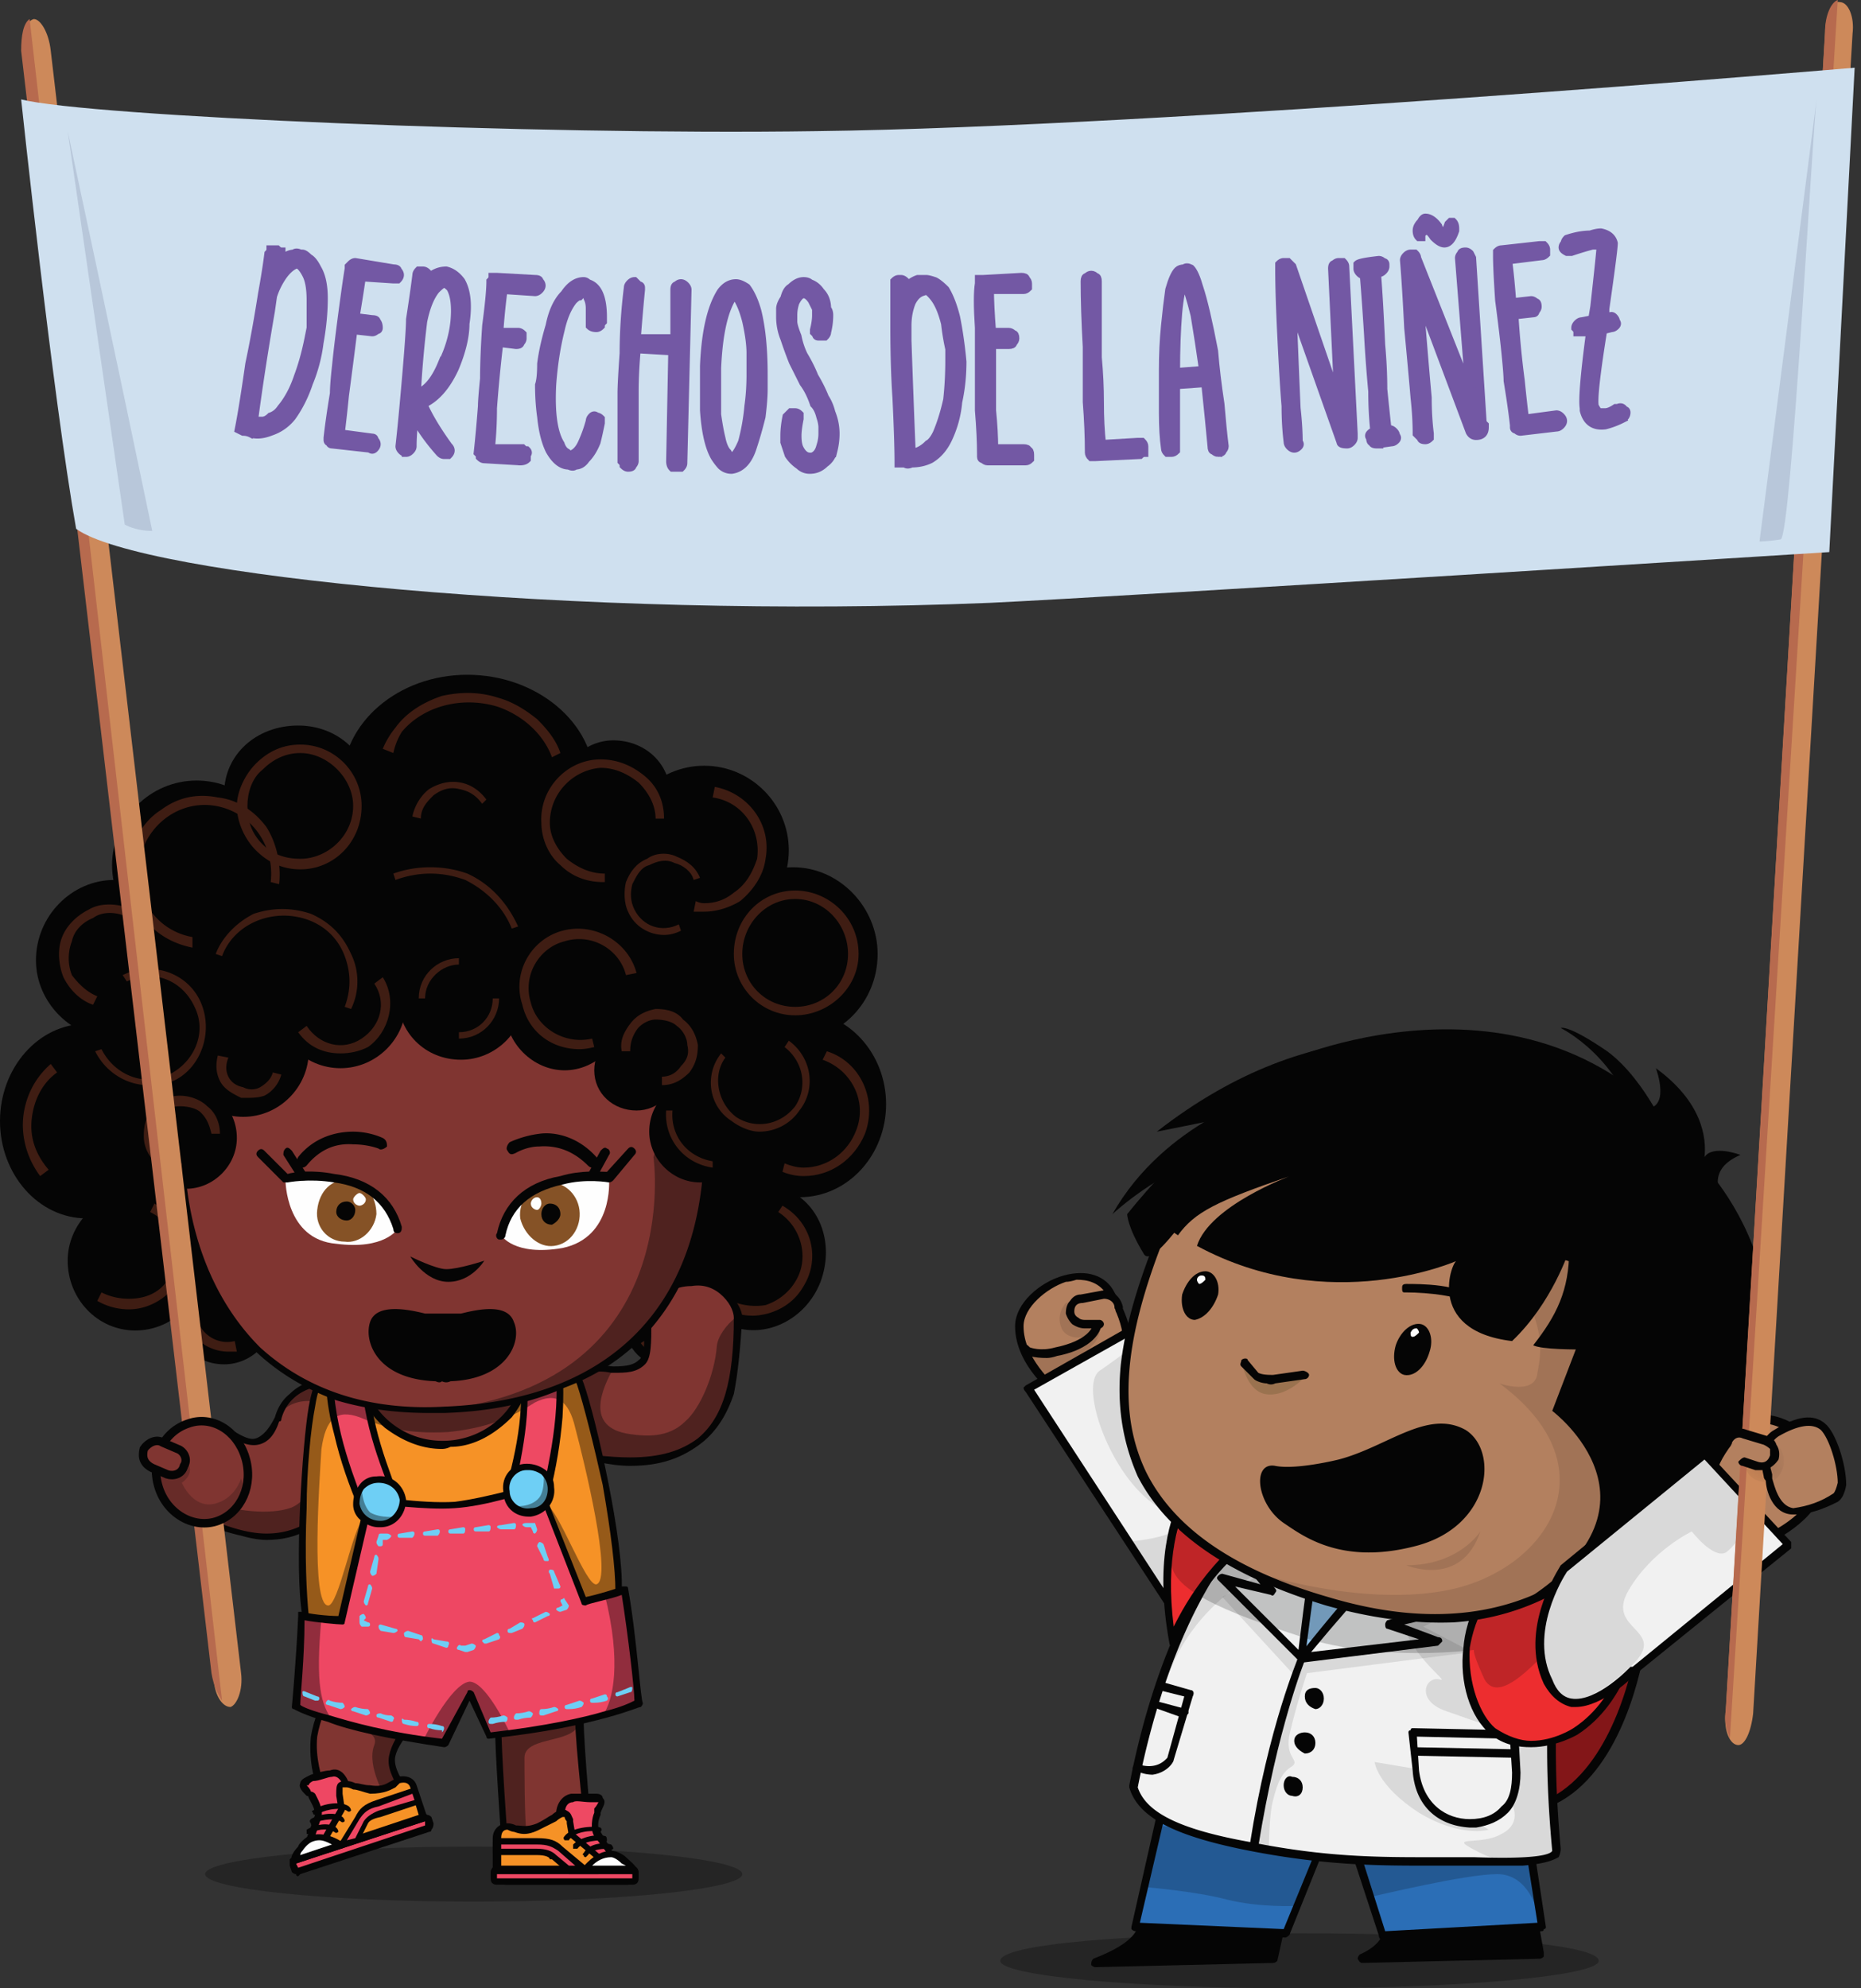 <svg xmlns="http://www.w3.org/2000/svg" width="88" height="94" fill="none" viewBox="0 0 88 94">
  <rect x="0" y="0" width="88" height="94" fill="#333333" stroke="none"/>
  <path fill="#050505" d="M75.6 92.7c0 .7-6.4 1.3-14.2 1.3-7.8 0-14.1-.6-14.1-1.3 0-.8 6.3-1.3 14.1-1.3s14.2.5 14.2 1.3Zm-40.5-4.1c0 .7-5.7 1.3-12.7 1.3-7 0-12.7-.6-12.7-1.3 0-.7 5.7-1.3 12.7-1.3 7 0 12.7.6 12.7 1.3Z" opacity=".3"/>
  <path fill="#831618" d="M67.7 70.7s10.7 3.1 9.9 7.1c-.7 4-3.3 11-10.9 6.3-7.6-4.6 1-13.4 1-13.4Z"/>
  <path fill="#050505" fill-rule="evenodd" d="M71.2 85.9c-1.4 0-2.933-.534-4.6-1.6-1.867-1.2-2.933-2.7-3.2-4.5-.3-2.3.9-4.7 1.9-6.3 1-1.7 2.2-2.9 2.2-2.9.067-.067.133-.1.2-.1.5.1 10.9 3.2 10.1 7.3-.3 1.8-1.4 6.3-4.5 7.6-.667.333-1.367.5-2.1.5Zm-3.5-15c-.6.7-4.4 5-3.9 8.9.2 1.666 1.2 3.067 3 4.2 2.467 1.467 4.567 1.833 6.3 1.1 2.9-1.3 4-5.6 4.3-7.4.7-3.5-8.5-6.4-9.7-6.8Z" clip-rule="evenodd"/>
  <path fill="#050505" d="M65.6 90.8s.5.9-1.2 1.8l8.4-.2-.3-1.8-6.9.2Z"/>
  <path fill="#050505" fill-rule="evenodd" d="m72.8 92.6-8.4.2c-.067 0-.133-.067-.2-.2 0-.067.033-.133.1-.2.6-.267.967-.6 1.1-1 .1-.3 0-.5 0-.5-.067-.067-.067-.133 0-.2s.133-.1.2-.1l6.9-.2c.1 0 .1.1.2.2l.3 1.7v.2c-.067.067-.133.1-.2.1Zm-7.7-.2 7.5-.2-.3-1.4-6.5.2c.067.133.067.3 0 .5-.133.333-.367.633-.7.9Z" clip-rule="evenodd"/>
  <path fill="#2B6EB6" d="m71.9 84.6 1 6.5-7.5.4-2-6.2"/>
  <path fill="#050505" d="m72.9 91.3-7.5.4c-.133 0-.2-.067-.2-.2l-2-6.1c0-.1.1-.2.2-.2.1-.1.2 0 .2.1l1.9 6 7.2-.4-1-6.3c0-.1.1-.2.2-.2.1-.1.2 0 .2.1l1 6.6c0 .066-.033.1-.1.1 0 .066-.033.1-.1.1Z"/>
  <path fill="#050505" d="M72.7 90.4s-.4-1.8-1.9-1.8-5.6 1-6.1 1.1l-.4-1.8 8-1.4s.2 2.6.4 3.9Z" opacity=".2" style="mix-blend-mode:multiply"/>
  <path fill="#050505" d="M53.9 91s.3.8-2.1 1.8l8.4-.2.4-1.8-6.7.2Z"/>
  <path fill="#050505" fill-rule="evenodd" d="m60.2 92.8-8.4.2c-.1 0-.2-.1-.2-.1 0-.1 0-.2.1-.3 2.1-.8 2.1-1.5 2.1-1.6-.067 0-.067-.033 0-.1 0-.067.033-.1.1-.1l6.7-.2c.067 0 .1.034.1.1.067.067.1.133.1.2l-.4 1.8c-.067.067-.133.1-.2.1Zm-7.5-.2 7.3-.2.3-1.4-6.2.2c0 .3-.3.8-1.4 1.4Z" clip-rule="evenodd"/>
  <path fill="#2B6EB6" d="m55.1 84.9-1.4 6.2 7.1.3 2.6-6.3"/>
  <path fill="#050505" d="m60.8 91.6-7.1-.3c-.067 0-.133-.033-.2-.1v-.1l1.4-6.2c0-.2.1-.2.2-.2s.2.1.2.2l-1.4 6 6.8.3 2.5-6.1c0-.1.1-.2.2-.2.1.1.2.2.1.3L61 91.4c0 .067-.067.133-.2.2Z"/>
  <path fill="#050505" d="M61.3 90.1s-1.7.1-3.3-.3c-1.5-.4-4-.6-4-.6l.7-2.9 7.7.8-1.1 3Z" opacity=".2" style="mix-blend-mode:multiply"/>
  <path fill="#B3805F" d="M50.1 65.9s-1.9-1.4-1.9-3.2c0-1.7 3.3-3.4 4.4-1.5.9 1.6.8 2.8.4 3.2-.5.3-2.9 1.5-2.9 1.5Z"/>
  <path fill="#050505" fill-rule="evenodd" d="M50.1 66.1H50c-.1-.1-2-1.5-2-3.4 0-1.1 1.2-2.1 2.3-2.4 1.1-.3 2 0 2.4.8 1 1.7 1 3 .4 3.4-.5.4-2.8 1.5-2.9 1.6h-.1Zm.8-5.6c-.2.066-.367.1-.5.1-.9.3-2 1.2-2 2.1 0 1.5 1.4 2.7 1.7 3 .8-.4 2.4-1.2 2.8-1.5.3-.3.4-1.4-.5-2.9-.4-.7-1-.8-1.5-.8Z" clip-rule="evenodd"/>
  <path fill="#050505" fill-rule="evenodd" d="M49.5 64.2c-.6 0-1.1-.1-1.2-.4 0-.1 0-.2.1-.2.1-.1.2 0 .3.1 0 0 .5.2 1.2 0 .5-.1 2.1-.5 1.8-1.6 0-.1.1-.2.2-.3.1 0 .2.1.2.2.3 1.5-1.5 2-2.1 2.1-.2.067-.367.1-.5.1Z" clip-rule="evenodd"/>
  <path fill="#B3805F" d="M52.9 61.8c0-.4-.4-.6-.7-.6l-1 .2c-.4 0-.6.3-.6.6.1.4.4.6.7.6h.7"/>
  <path fill="#050505" d="M52 62.8h-.7c-.2 0-.4-.067-.6-.2a1.256 1.256 0 0 1-.3-.5c0-.267.067-.467.2-.6.133-.2.3-.3.5-.3l1.1-.2c.4 0 .8.3.9.8 0 .1-.1.2-.2.2s-.2-.1-.2-.2c0-.2-.2-.4-.5-.4l-1 .2c-.133 0-.233.033-.3.1-.067.067-.1.167-.1.3 0 .133.067.233.2.3.067.067.167.1.3.1h.7c.1 0 .2.1.2.2s-.1.2-.2.2Z"/>
  <path fill="#050505" d="M51.8 62.6s-1.2.2-1.2-.5c.1-.7-.2-.5-.2-.5s-.5.5-.2 1.2 1.7.5 1.6-.2Z" opacity=".1" style="mix-blend-mode:multiply"/>
  <path fill="#050505" d="M52 62.6s.2.7-.7 1.3c-.8.6-1.3.8-1.1 1.1.1.2.4.5.2.7-.2.2-1-.1-1.3-.7-.3-.5-.5-1.1-.5-1.1s1.5.4 2.1 0c.6-.4 1.3-1.3 1.3-1.3Z" opacity=".1" style="mix-blend-mode:multiply"/>
  <path fill="#F1F1F1" d="M60 77.5c2.4-1.7.9-3.6.9-3.6l-7.2-11.1-5.1 2.9 7.6 11.6s1.2 2.1 3.8.2Z"/>
  <path fill="#050505" fill-rule="evenodd" d="M58.1 78.5c-.2 0-.4-.034-.6-.1-.9-.2-1.4-.9-1.4-1l-7.6-11.6c-.067-.067-.1-.134-.1-.2l.1-.1 5.1-2.9c.1 0 .2 0 .3.1l7.1 11c.1.1.7.9.5 2-.133.733-.6 1.4-1.4 2-.667.466-1.333.733-2 .8Zm-9.2-12.8 7.5 11.5s.4.7 1.2.9c.667.133 1.433-.1 2.3-.7.733-.534 1.133-1.134 1.2-1.8.2-.9-.4-1.6-.4-1.6l-7-11-4.8 2.7Z" clip-rule="evenodd"/>
  <path fill="#050505" d="M54.7 71.2c-2.2-1.4-3.7-5.7-2.7-6.4.6-.4 1.5-1.1 2.1-1.5l6.8 10.6s1.5 1.9-.9 3.6c-2.6 1.9-3.8-.2-3.8-.2l-2.9-4.4c1.7-.2 3.4-.5 1.4-1.7Z" opacity=".1" style="mix-blend-mode:multiply"/>
  <path fill="#F1F1F1" d="M63.8 75.799s-2.5-2.5-3.4-2.7c-.9-.2-1.6-.7-2.4.2-.8 1.1-3.1 4.5-4.4 11.2.4 1.4 2.2 2.2 5.6 2.8 4.5.9 7.3.7 10.5.7 3.1.1 4-.2 3.9-.6-.9-10.1 1.2-13.4 1.2-13.4l-5.7.2-5.3 1.6Z"/>
  <path fill="#050505" fill-rule="evenodd" d="M72 88.2h-4.4c-2.4 0-4.9 0-8.5-.7-3.6-.7-5.3-1.6-5.7-3v-.1c1.3-6.7 3.6-10.1 4.5-11.2.7-.9 1.4-.6 2.1-.4.133.066.267.1.4.1.9.2 2.9 2.2 3.4 2.7L69 74h.1l5.7-.2c.067 0 .133.033.2.1v.2c-.1.1-2.1 3.4-1.2 13.3a.886.886 0 0 1-.1.4c-.2.1-.5.3-1.7.4Zm-18.2-3.7c.4 1.2 2 2 5.4 2.6 3.5.7 6 .7 8.4.7h2.1c2.8.1 3.6-.1 3.7-.3-.8-8.5.6-12.2 1.1-13.3l-5.4.2-5.3 1.6c-.067.066-.133.066-.2 0-.7-.7-2.6-2.5-3.3-2.7a.888.888 0 0 0-.4-.1c-.7-.3-1.2-.4-1.7.2-.9 1.2-3.1 4.5-4.4 11.1Z" clip-rule="evenodd"/>
  <path fill="#050505" fill-rule="evenodd" d="M69.8 86.4h-.3c-1.6-.1-2.6-1.1-2.7-2.7l-.2-1.8c0-.067.033-.1.1-.1 0-.067.033-.1.1-.1l4.8.1c.1 0 .1.1.2.2l.1 1.8c0 .8-.2 1.5-.6 1.9-.4.4-.9.6-1.5.7ZM67 82.1l.1 1.6c.2 1.6 1.3 2.3 2.4 2.3.667 0 1.167-.2 1.5-.6.4-.3.5-.9.5-1.6l-.1-1.6-4.4-.1Z" clip-rule="evenodd"/>
  <path fill="#ED3937" d="m66.8 82.8 4.9.1Z"/>
  <path fill="#050505" d="m71.7 83.1-4.9-.1v-.4l4.9.1v.4Z"/>
  <path fill="#050505" d="M70.4 86.5s-1.3.4-3.3-.8c-2-1.3-2.1-2.4-2.1-2.4l1.8.3s.6 2.8 3.1 2.6l.5.3Z" opacity=".1" style="mix-blend-mode:multiply"/>
  <path fill="#8DBEE6" d="M69.4 74s-4.8 1.6-7.7 4c0 0-1.4-3.1-.3-6.4l8 2.4Z"/>
  <path fill="#050505" d="M54.5 83.9a1.78 1.78 0 0 1-.8-.2c-.1 0-.2-.1-.1-.2 0-.1.1-.2.2-.1.9.3 1.3-.2 1.4-.3l.8-2.9-1.2-.3c-.1-.1-.1-.2-.1-.3 0-.1.1-.1.2-.1l1.4.4c.1 0 .2.1.1.3l-.9 3c0 .1-.3.6-1 .7Z"/>
  <path fill="#050505" d="M56 81.2h-.1l-1.4-.5c-.1 0-.2-.1-.1-.2 0-.1.1-.2.2-.1l1.5.4c.1 0 .1.1.1.2l-.2.2Z"/>
  <path fill="#050505" d="m68.4 73.2 4.7 1-5.8 2.7 2.3 1.2-7.8 1s-.5 1.5-.8 2.8c-.3 1.2.5 1.3.1 1.6-.5.3-.7.8-.9 1.6-.2.7-.2 2.4-.2 2.4l-.7-.5s.9-4.7 1.9-7.8l-3.4-3.7 1.5-.9-.8-2.1h3v6.2l6.9-5.5Z" opacity=".1" style="mix-blend-mode:multiply"/>
  <path fill="#050505" d="M62.6 80.3c0 .3-.2.5-.4.5-.3-.1-.5-.3-.5-.6s.2-.4.5-.4c.2 0 .4.2.4.5Zm-.4 2.1c0 .3-.2.5-.5.5-.2-.1-.5-.3-.5-.6s.3-.4.5-.4c.3 0 .5.2.5.5Zm-.6 2.1c0 .3-.2.5-.5.4-.2 0-.4-.2-.4-.5s.2-.5.4-.4c.3 0 .5.2.5.5Z"/>
  <path fill="#FEFEFE" d="M61.5 78.4s-1.3 3.1-2.2 8.8Z"/>
  <path fill="#050505" d="M59.3 87.4h-.1c-.1 0-.1-.1-.1-.2.9-5.7 2.3-8.8 2.3-8.9 0-.1.1-.1.2-.1.1.1.2.2.1.3 0 0-1.3 3.2-2.2 8.8-.067.066-.133.1-.2.1Z"/>
  <path fill="#F0F1F1" d="M62.3 72.6s-.4 2.6-.8 5.8l-3.8-3.8 2.4.6-2.6-3.1 4.8.5Z"/>
  <path fill="#050505" fill-rule="evenodd" d="M61.6 78.6c-.067 0-.133-.034-.2-.1l-3.8-3.8c-.067-.067-.067-.134 0-.2.067-.067.133-.1.2-.1l1.8.5-2.2-2.7c-.067-.067-.1-.134-.1-.2.067-.067.133-.1.2-.1l4.8.5c.067 0 .133.033.2.1v.1s-.4 2.7-.8 5.8c0 .066-.033.133-.1.2ZM58.4 75l3 3c.3-2.5.6-4.6.7-5.3l-4.1-.4 2.3 2.8c.067.066.067.133 0 .2-.067.133-.133.166-.2.1l-1.7-.4Z" clip-rule="evenodd"/>
  <path fill="#F0F1F1" d="M66.3 72.9s-1.7 1.7-4.8 5.5l6.5-.8-2.3-.8 5.4-1.3-4.8-2.6Z"/>
  <path fill="#050505" fill-rule="evenodd" d="M61.6 78.6c-.133 0-.2-.034-.2-.1-.067-.067-.067-.134 0-.201 3-3.8 4.8-5.5 4.8-5.5.067-.067.133-.067.2 0l4.7 2.5c.133.067.167.134.1.2 0 .067-.033.133-.1.2l-4.7 1.1 1.6.6c.133 0 .2.067.2.2l-.2.2-6.4.8Zm4.8-5.4c-.4.4-2 2-4.4 4.9l5.1-.6-1.5-.5c-.067 0-.1-.068-.1-.201 0-.067.033-.133.1-.2l4.9-1.2-4.1-2.2Z" clip-rule="evenodd"/>
  <path fill="#050505" d="M73.6 87.7s-1.8.8-3.6-.1 0-.3 1-.9c1-.5.5-1.4.5-1.4s.4-1.3.1-3.3c0 0-1.8-.6-3.2-1.1-1.5-.5-1-1.7-.3-1.5.6.2-2.6-1.9-1.7-4.2 1-2.4 3.9-1 3.9-1l3.3 5.6v7.9ZM60.7 73.8s-4.2 1.4-5.6 5.8c0 0 .4-3.2 1.3-4.7s2.1-2.7 2.1-2.7l2.2 1.6Z" opacity=".1" style="mix-blend-mode:multiply"/>
  <path fill="#ED2D2F" d="M77.3 77.2s-.4 3-2.8 4.6c0 0-2.1 1.4-3.9 0-1.7-1.3-2.5-6.5 2.8-9 5.4-2.6 5.7 2.3 3.9 4.4Z"/>
  <path fill="#050505" fill-rule="evenodd" d="M72.4 82.6c-.6 0-1.3-.1-1.9-.6-1-.8-1.5-2.5-1.3-4.1.1-1.3.8-3.7 4.1-5.3 2.9-1.4 4.2-.5 4.6.1 1 1.2.6 3.4-.4 4.5-.1.5-.6 3.3-2.9 4.8 0 0-1 .6-2.2.6ZM76 72.2c-.667 0-1.5.233-2.5.7-3.1 1.5-3.8 3.8-4 5-.1 1.7.5 3.2 1.2 3.8.6.4 1.2.6 1.7.6 1.1 0 2-.6 2-.6 2.3-1.5 2.7-4.5 2.7-4.6l.1-.1c.9-1 1.3-3 .4-4.1-.333-.467-.867-.7-1.6-.7Z" clip-rule="evenodd"/>
  <path fill="#ED2D2F" d="M58 68.7s-3.9 1.8-2.6 8.9c0 0 1.4-4 5.2-5.8L58 68.7Z"/>
  <path fill="#050505" fill-rule="evenodd" d="M55.5 77.8h-.1c-.067 0-.1-.033-.1-.1-.7-3.8 0-6 .7-7.3.9-1.4 1.9-1.9 1.9-1.9.067-.067.133-.033.2.1l2.7 3.1c.067.067.067.1 0 .1 0 .067-.033.133-.1.2-3.7 1.7-5.1 5.7-5.1 5.7 0 .067-.033.1-.1.1Zm2.4-8.9c-.2.2-.9.7-1.5 1.7-.7 1.1-1.3 3.1-.9 6.3.6-1.2 2-3.7 4.8-5.2l-2.4-2.8Z" clip-rule="evenodd"/>
  <path fill="#050505" d="M76.5 70.9s1.2 1 1.2 4.1c0 0-1.7 0-3.4 1.8-1.7 1.9-3.4 3.8-4.1 2.6-.6-1.3-.5-1.4-.5-1.4s-4.4.6-8.1-.6c-3.7-1.2-6.4-2.3-6.2-3.7.2-1.5 1.1-3.7 1.1-3.7l20 .9Z" opacity=".2" style="mix-blend-mode:multiply"/>
  <path fill="#B3805F" d="M80.5 66.3c-2.7 6.9-8 12.3-17.7 9.4-11.1-3.3-10.7-10-8.1-16.9 2.7-6.9 10.5-10.4 17.5-7.7s10.9 8.3 8.3 15.2Z"/>
  <path fill="#050505" fill-rule="evenodd" d="M68.7 76.7c-1.867.067-3.867-.2-6-.8-4.6-1.4-7.5-3.4-8.9-6.1-.7-1.6-1-3.3-.8-5.3.2-1.7.7-3.5 1.6-5.8 1.3-3.4 3.8-6 7.2-7.5 3.3-1.5 7.1-1.6 10.5-.2 3.6 1.4 6.3 3.5 7.8 6 1.7 2.8 1.8 6 .6 9.4-1.6 3.9-3.7 6.7-6.3 8.4a11.613 11.613 0 0 1-5.7 1.9Zm-2.2-26.3c-5 .4-9.7 3.5-11.6 8.5-1.8 4.7-2 8-.7 10.7 1.3 2.6 4.1 4.6 8.6 5.9 10.3 3.1 15.2-3.3 17.5-9.3 1.2-3.2 1.1-6.3-.5-9-1.5-2.5-4.1-4.5-7.7-5.9-1.8-.7-3.8-1-5.6-.9Z" clip-rule="evenodd"/>
  <path fill="#050505" d="m78.2 54.3-1.9.1s-7.9 1.1-5.5 4.6c2.4 3.5 2.1 4.8 1.9 5.9-.1 1.1-1.8.5-1.8.5 5.3 3.9 2.4 8.6-2.1 9.7-3.4.8-7.6-.2-9.2-.7a16.49 16.49 0 0 0 2.9 1.2c9.5 3.5 15.5-2.7 18.1-9.7 1.8-4.6.6-8.6-2.4-11.6Z" opacity=".1" style="mix-blend-mode:multiply"/>
  <path fill="#050505" d="M80.2 68.6s2.5-.4-.1 3.1c-1.2 1.7-4.3 3.3-4.3 3.3l4.4-6.4ZM59.9 51.7s-4.8 1.3-7.3 5.7c-.2.2 1.4-1.4 3.7-2.4m23.3-.9s6.6 5.5 2.9 13.8c0 0 .4-5.9-2.9-13.8Z"/>
  <path fill="#050505" d="M75.1 59.9c-.2-.1-1.5 8.1 2 9.8 1.8-2.5 1.1-5.8 1.1-5.8.7 2.8 0 5.4-.5 6 .6.4 2.2 1.2 3.4 1.2 0 0 7.4-14.4-8.9-20.8 0 0-9.5-4.6-18.9 7.1 0 0 0 .6.8 1.9.6.9 3.8-4.9 4.7-4.3"/>
  <path fill="#050505" d="M70.4 49.7c-1.6-.4-8-2.2-15.7 3.8 0 0 17.3-3.4 15.7-3.8Z"/>
  <path fill="#050505" d="M60.7 50.2s13.3-6 20.4 5.7c7.1 11.7-20.4-5.7-20.4-5.7Zm20.7 19.9s-.9 2.7-3.1 4.3C76.1 76 75.7 76 75.7 76s1.2-.9 2.6-4.3"/>
  <path fill="#050505" d="M71.4 50.4s-7.2-2.4-16.9 6.2c0 0-.1 0 .3.8.4.6.3.6.9 1 .8-1.1 1.8-1.6 5.3-2.8 0 0-3.8 1.4-4.4 3.3 6.3 3.4 12.3.7 12.3.7-.2-.1-1.6 3.3 2.6 3.8 1.9-1.8 2.7-4.3 2.7-4.3 0 1.9-.6 3.1-1.7 4.5.4.2 1.9.2 2.8.2 0 0 8.6-10.2-3.9-13.4Z"/>
  <path fill="#050505" d="m76.2 59.4-2.8 7.3s6 4.5-1.5 9.1l7.3-2.6s5.4-6.3 2.7-13.4c-2.8-7.2-4.3-3.3-4.3-3.3l-1.4 2.9Zm2.9-5.3s-1.2-3-3.1-4.4c-1.9-1.3-2.2-1.1-2.2-1.1s2.9 1.4 3.7 5"/>
  <path fill="#050505" d="M81.6 56.9s-1.2-1.5.7-2.3c0 0-1.3-.5-1.7.1.1-.9-.1-2.6-2.3-4.2 0 0 .8 2.1-.7 1.9m-8.4 9.3c-.067 0-.1-.066-.1-.2-.1-.2-1.5-.4-2.6-.4h-.1c-.1 0-.1-.1-.1-.2s0-.2.2-.2c.6 0 2.7 0 3 .7 0 .1 0 .2-.2.3h-.1Zm-1.6 2.2c-.2.7-.7 1.2-1.2 1.1-.4-.1-.6-.7-.4-1.4.2-.6.7-1.1 1.2-1 .4.1.6.7.4 1.3Z"/>
  <path fill="#FEFEFE" d="M67.1 63c-.1.1-.2.2-.3.2-.1 0-.1-.1-.1-.2.1-.2.2-.2.3-.2 0 0 .1.1.1.2Z"/>
  <path fill="#050505" d="M57.6 61.2c-.2.6-.6 1.1-1.1 1.2-.4 0-.7-.5-.6-1.2.2-.6.6-1.1 1.1-1.1.4 0 .7.5.6 1.1Z"/>
  <path fill="#FEFEFE" d="M57 60.5c-.1.1-.2.2-.3.2 0 0-.1-.1-.1-.2s.1-.2.2-.2.2 0 .2.2Z"/>
  <path fill="#9A724F" d="M61.7 65.1s-.9 1-1.9.8c-.9-.2-1.1-1.6-1.1-1.6s.9.9 1.4 1c.5.1 1.6-.2 1.6-.2Z"/>
  <path fill="#050505" d="M59.9 65.4c-.2 0-.5-.1-.6-.2l-.6-.6c-.1-.1 0-.2 0-.3.1-.1.3-.1.3 0l.5.6c.2.1.5.1.7.1l1.4-.2c.1 0 .3.1.3.2s-.1.2-.2.2l-1.4.2a.425.425 0 0 1-.4 0Zm3.4 3.6s-2 .5-3 .3c-1.1-.2-.9 1.8.4 2.7.9.6 2.7 2 6.2 1.1 3.6-.9 4-4.5 2.4-5.5-1.8-1-3.7.8-6 1.4Z"/>
  <path fill="#050505" d="M70 72.4S69 74 66.5 74c0 0 2.6 1.1 3.5-1.6Z" opacity=".1" style="mix-blend-mode:multiply"/>
  <path fill="#B3805F" d="M83.5 72.8s2.2-1 2.6-2.7c.4-1.7-2.5-4.1-3.9-2.5-1.4 1.4-1.5 2.6-1.1 3.1.3.4 2.4 2.1 2.4 2.1Z"/>
  <path fill="#050505" fill-rule="evenodd" d="m83.5 73-.1-.1c-.1 0-2.1-1.7-2.5-2.1-.4-.6-.2-1.9 1.1-3.3.6-.7 1.6-.8 2.6-.3 1 .6 1.9 1.8 1.7 3-.4 1.8-2.6 2.7-2.7 2.8h-.1Zm-.1-5.7c-.4 0-.8.1-1.1.5-1.2 1.3-1.4 2.4-1.1 2.7.3.4 1.7 1.5 2.4 2 .4-.2 2-1 2.3-2.4.2-1-.6-2.1-1.5-2.5-.2-.1-.6-.3-1-.3Z" clip-rule="evenodd"/>
  <path fill="#F1F1F1" d="M73.2 79.5c-1.2-2.5.8-5.3.8-5.3l6.6-5.5 3.9 4.3-7.2 5.9s-2.9 3.1-4.1.6Z"/>
  <path fill="#050505" fill-rule="evenodd" d="M74.5 80.7h-.2c-.533-.133-.967-.5-1.3-1.1-1.2-2.6.7-5.4.8-5.6l6.7-5.5s.2 0 .2.1l4 4.3v.3l-7.3 5.9c-.1.1-1.6 1.6-2.9 1.6Zm-1.1-1.3c.2.533.5.833.9.9 1.2.2 2.8-1.5 2.8-1.5h.1l7.1-5.8-3.7-4-6.5 5.3c-.2.3-1.8 2.9-.7 5.1Z" clip-rule="evenodd"/>
  <path fill="#050505" d="m82.5 70.9-1.9-2.2-6.8 5.6s-1.5 4.1-.6 5.4c.8 1.3 2.3.6 4-1 1.7-1.7-1.3-1.6-.2-3.5s3-2.8 3-2.8 1 1.3 1.6 1c.6-.4 1.5-1.9.9-2.5Z" opacity=".1" style="mix-blend-mode:multiply"/>
  <path fill="#050505" d="M8.2 62.1c0 1.3 1 2.4 2.4 2.4 1.3 0 2.4-1.1 2.4-2.4 0-1.4-1.1-2.4-2.4-2.4-1.4 0-2.4 1-2.4 2.4Zm21.3.4c0 1.2 1 2.2 2.2 2.2 1.3 0 2.3-1 2.3-2.2 0-1.3-1-2.3-2.3-2.3-1.2 0-2.2 1-2.2 2.3Z"/>
  <path fill="#050505" d="M3.2 59.6c0 1.8 1.4 3.3 3.2 3.3 1.8 0 3.3-1.5 3.3-3.3 0-1.7-1.5-3.2-3.3-3.2-1.8 0-3.2 1.5-3.2 3.2Zm29.7-1.3c-.7 1.8.1 3.8 1.7 4.4 1.6.6 3.5-.3 4.2-2.1.7-1.9-.1-3.8-1.7-4.4-1.7-.7-3.5.3-4.2 2.1Z"/>
  <path fill="#050505" d="M3.4 50.8c0 8.2 7.9 14.9 17.6 14.9 9.7 0 17.6-6.7 17.6-14.9 0-8.3-7.8-14.9-17.6-14.9-9.7 0-17.6 6.6-17.6 14.9Z"/>
  <path fill="#3F1D13" d="M31.8 64.3c-.6 0-1.1-.3-1.5-.8l.3-.2c.3.3.7.5 1.2.5.267 0 .533-.1.8-.3.3-.2.5-.5.6-.9 0-.4-.1-.8-.3-1.1l.3-.2c.3.4.5.9.4 1.4-.1.4-.3.9-.7 1.2-.3.2-.7.4-1.1.4Zm3.8-2.1c-.533 0-1-.134-1.4-.4l.2-.4c.5.3 1.2.4 1.8.3.6-.2 1.1-.6 1.4-1.1.7-1.1.3-2.6-.8-3.3l.2-.3c1.4.8 1.8 2.5 1 3.8-.4.7-1 1.1-1.7 1.3-.267.066-.5.1-.7.1Zm-29.5-.3a2.974 2.974 0 0 1-1.5-.4l.2-.4c.4.2.833.3 1.3.3.8 0 1.5-.3 1.9-1 .3-.5.4-1.1.2-1.7-.1-.6-.5-1.1-1.1-1.4l.2-.4c.7.4 1.2 1 1.4 1.7.1.7 0 1.4-.3 2-.5.8-1.4 1.3-2.3 1.3Zm4.7 2c-.9 0-1.8-.6-2-1.5l.5-.1c.2.8 1 1.3 1.8 1.1l.1.5h-.4Z"/>
  <path fill="#803531" d="M15.8 86s-1.2-2-.9-3.9c.3-1.8 1.4-3 1.7-3.5 1-1.1 2.2-1 3-.3.8.7 1.1 1.5.1 2.8-1.2 1.7-1.6 1.9-.6 3.6 1 1.4-2.2 3.5-3.3 1.3Z"/>
  <path fill="#050505" fill-rule="evenodd" d="M17.3 87.1c-.7 0-1.3-.4-1.6-1 0-.1-.3-.6-.6-1.3-.3-.7-.5-1.7-.4-2.7.3-1.8 1.4-3 1.8-3.5v-.1c.5-.5 1.1-.8 1.7-.9.5 0 1.1.2 1.5.6.466.4.733.8.8 1.2.067.533-.167 1.1-.7 1.7l-.2.4c-.5.7-.8 1.1-.9 1.5-.1.4.1.9.6 1.6.2.4.2.9 0 1.4-.4.6-1.2 1.1-2 1.1Zm1-9.2h-.1c-.534.066-1 .333-1.4.8l-.1.1c-.4.4-1.4 1.6-1.7 3.3-.1 1 .2 1.9.4 2.6.3.7.6 1.2.6 1.2.3.7.9.9 1.3.9.6 0 1.4-.4 1.7-1 .1-.2.3-.6 0-1-.5-.8-.7-1.3-.6-1.8.1-.5.4-1 .9-1.7.066-.134.133-.234.2-.3v-.1c.466-.534.7-1 .7-1.4-.067-.4-.3-.767-.7-1.1-.3-.3-.8-.5-1.2-.5Z" clip-rule="evenodd"/>
  <path fill="#050505" d="M18.3 85.1s-1-1.6-.6-2.6c.4-1.1-2.8-.7-2.5-1.6.4-1 1.2-2 1.4-2.3 1-1.1 2.2-1 3-.3.8.7 1.1 1.5.1 2.8-1.2 1.7-1.6 1.9-.6 3.6.3.5 0 1.9-.8.4Z" opacity=".4"/>
  <path fill="#EE4763" d="M20.3 86.3c0 .067-.033.1-.1.1l-6.1 2.1c-.067 0-.1-.033-.1-.1l-.1-.3c-.067-.066-.067-.1 0-.1l6.1-2.1c.133 0 .2.034.2.1l.1.3Z"/>
  <path fill="#050505" fill-rule="evenodd" d="M14.1 88.7c-.067 0-.1-.033-.1-.1-.067 0-.133-.033-.2-.1l-.1-.3v-.3c.067-.067.133-.1.2-.1l6.1-2c.067-.067.133-.067.2 0 .067 0 .133.033.2.1l.1.3c0 .133-.033.233-.1.3 0 .067-.033.1-.1.1l-6.1 2-.1.1Zm-.1-.6.1.2 6-2v-.2l-6.1 2Z" clip-rule="evenodd"/>
  <path fill="#EE4763" d="M16.4 84.4s-.3-.7-.8-.6c-.3.1-.9.3-1.1.4-.4.1.1.5.2.7.2.2.4.6.3.9l-.3 1.1.8.1 1.1-1.7-.2-.9Z"/>
  <path fill="#050505" fill-rule="evenodd" d="m15.5 87.2-.8-.1c-.067 0-.1-.033-.1-.1-.067 0-.1-.033-.1-.1l.4-1.1c0-.3-.2-.6-.3-.8 0-.066-.033-.1-.1-.1-.2-.2-.4-.4-.3-.6 0-.1.1-.2.3-.3l.2-.1c.3-.1.7-.2.9-.2.5-.2.8.3.9.6l.3 1-.1.1-1 1.7c-.067.067-.133.1-.2.1Zm-.6-.4h.6l.9-1.5-.2-.9c0-.1-.2-.5-.5-.4-.2 0-.6.2-.9.2-.133.067-.2.133-.2.2h-.1s.2.2.2.3c.067 0 .133.033.2.1.1.2.4.7.3 1.1l-.3.9Z" clip-rule="evenodd"/>
  <path fill="#F69226" d="M20 85.9s-.3-1.1-.4-1.4c-.1-.3-.4-.4-.7-.3-.3.1-.5.5-1.4.4-.7-.1-.8-.2-1.1-.2-.4-.1-.3.1-.3.4v.7l-.8 1.5.2.4 4.5-1.5Z"/>
  <path fill="#050505" fill-rule="evenodd" d="M15.5 87.6c-.067 0-.133-.033-.2-.1l-.2-.5c0-.067.033-.1.1-.1l.8-1.4-.1-.6v-.1c0-.2 0-.4.1-.5.1-.1.3-.1.4-.1.133 0 .267.033.4.1.2 0 .4.1.7.1.6.1.8-.1 1-.2.133-.067.233-.133.3-.2.5-.1.8.1.9.4l.5 1.5v.1l-.1.1-4.6 1.5Zm0-.6.1.2 4.2-1.4-.4-1.3c-.067-.2-.233-.267-.5-.2l-.2.2c-.2.1-.5.3-1.2.3-.4-.1-.6-.2-.8-.2-.133-.067-.233-.1-.3-.1h-.2v.3l.1.7v.1l-.8 1.4Z" clip-rule="evenodd"/>
  <path fill="#FEFEFE" d="M13.9 88c0-.2.5-1 .8-1.1.7-.2 1.4.3 1.4.3l-2.2.8Z"/>
  <path fill="#050505" fill-rule="evenodd" d="M13.9 88.1c-.067 0-.1-.033-.1-.1-.1-.2.1-.5.3-.7 0-.1.3-.4.5-.5.8-.3 1.6.3 1.6.3.067.067.1.133.1.2-.067.067-.133.1-.2.1l-2.1.7h-.1Zm1.2-1.1a.887.887 0 0 0-.4.1s-.2.1-.4.4c-.067.067-.1.133-.1.2l1.5-.5c-.2-.1-.4-.2-.6-.2Z" clip-rule="evenodd"/>
  <path fill="#050505" d="M14.9 85.8c-.067 0-.1-.033-.1-.1-.067-.066-.067-.1 0-.1.3-.3 1.3-.5 1.7-.2.067.067.1.134.1.2-.067.067-.133.067-.2 0-.4-.2-1.2 0-1.4.2h-.1Z"/>
  <path fill="#050505" d="M14.8 86.3c-.067 0-.1-.033-.1-.1-.067-.067-.067-.133 0-.2.3-.2 1.1-.4 1.5-.1.067.067.1.133.1.2-.067.067-.133.067-.2 0-.4-.2-1.1 0-1.3.1v.1Z"/>
  <path fill="#050505" d="M14.6 86.7h-.1v-.2c.3-.2 1-.4 1.4-.1.067.067.1.133.1.2-.067.067-.133.067-.2 0-.4-.2-.9-.1-1.1.1h-.1Z"/>
  <path fill="#EE4763" d="M17.8 85.3c-.5.1-.7.3-.9.6l-.8 1.3.8-.2.4-.8c.067-.2.3-.367.7-.5.2 0 1.8-.6 1.8-.6l-.2-.4s-1.6.5-1.8.6Z"/>
  <path fill="#050505" fill-rule="evenodd" d="M16.1 87.4c-.067 0-.1-.034-.1-.1-.067-.067-.067-.1 0-.1l.8-1.3c.2-.4.4-.6 1-.8l1.8-.6h.1v.1l.2.5c0 .067-.033.133-.1.2l-1.8.6c-.333.067-.533.167-.6.3l-.4.8-.1.1-.8.3Zm1.8-2c-.5.1-.7.3-.9.6l-.6 1 .4-.1.4-.8c.133-.2.367-.367.7-.5l1.7-.5-.1-.3-1.6.6Z" clip-rule="evenodd"/>
  <path fill="#803531" d="M27.9 86.9s-.5-4.4-.5-5.6c0-1.5-1-2.2-2.1-2.2-1 0-1.8.6-1.8 2.2 0 1.7.4 5.7.4 5.7 0 2.4 4.2 2.4 4-.1Z"/>
  <path fill="#050505" fill-rule="evenodd" d="M26 89c-.467 0-.9-.1-1.3-.3-.6-.4-1-1-1-1.7 0-.2-.3-4.1-.3-5.7 0-.8.167-1.4.5-1.8.333-.4.8-.6 1.4-.6.6 0 1.2.2 1.6.6.4.4.7 1 .7 1.8 0 1.2.4 5.6.4 5.6.1.7-.2 1.3-.7 1.7-.4.2-.9.4-1.3.4Zm-.7-9.8c-.467 0-.833.167-1.1.5-.333.333-.5.867-.5 1.6 0 1.6.3 5.6.3 5.6v.1c0 .6.3 1.1.9 1.4.7.3 1.6.3 2.2-.1.3-.2.7-.6.6-1.4 0-.1-.5-4.4-.5-5.6 0-1.5-1-2.1-1.9-2.1Z" clip-rule="evenodd"/>
  <path fill="#050505" d="M24.9 86.8c.2 1.3 2.3 2 1.1 2-1-.1-2.1-.6-2.1-1.8 0 0-.4-4-.4-5.7 0-1.6.8-2.2 1.8-2.2 1.1 0 2.1.7 2.1 2.2 0 1.2-2.6.7-2.6 1.8 0 .5 0 2.8.1 3.7Z" opacity=".4"/>
  <path fill="#803531" d="M27.9 86.9c.1.5.4 1.4 1.8 2h-5.8V87"/>
  <path fill="#050505" d="M29.7 89.1h-5.8c-.067 0-.133-.033-.2-.1v-2c0-.1.1-.2.2-.2s.1.1.1.2v1.7h5.1c-.9-.5-1.2-1.2-1.4-1.6V87c0-.1 0-.2.1-.2.1-.1.2 0 .2.1.2.5.5 1.3 1.8 1.9.067 0 .1.033.1.1-.067.133-.133.2-.2.2Z"/>
  <path fill="#050505" d="M24.9 86.9c.1.8.1 1.4 1.5 2h-2.5V87" opacity=".4"/>
  <path fill="#EE4963" d="M23.4 88.8c0 .067.033.134.1.2h6.4c.133-.066.2-.133.2-.2v-.3c0-.066-.067-.1-.2-.1h-6.4c-.067 0-.1.034-.1.1v.3Z"/>
  <path fill="#050505" fill-rule="evenodd" d="M29.9 89.1h-6.4c-.2 0-.3-.1-.3-.3v-.3c0-.1.1-.3.3-.3h6.4c.2 0 .3.2.3.3v.3c0 .2-.1.3-.3.3Zm-6.4-.3h6.4v-.2h-6.4v.2Z" clip-rule="evenodd"/>
  <path fill="#EE4963" d="M26.5 85.8s0-.8.6-.8h1.1c.4 0 .1.5 0 .7-.1.3-.1.8.1 1l.6 1-.8.3-1.5-1.3-.1-.9Z"/>
  <path fill="#050505" fill-rule="evenodd" d="m28.1 88.2-.1-.1-1.5-1.2-.1-.1-.1-1v-.1c0-.3.2-.8.7-.9h1.2c.2 0 .3.1.3.2.2.2 0 .4-.1.7v.1c-.1.2-.2.6 0 .8l.6 1c.067 0 .1.033.1.1l-.1.1-.8.3-.1.1Zm-1.4-1.5 1.4 1.1.6-.2-.6-.8c-.2-.3-.1-.9 0-1.1v-.2c.1-.1.2-.3.2-.3h-.4c-.3 0-.7-.1-.8 0-.4 0-.4.5-.4.6v.9Z" clip-rule="evenodd"/>
  <path fill="#F69226" d="M23.5 88.4v-1.5c0-.3.2-.5.5-.5.4 0 .7.3 1.5-.1.6-.2.7-.4 1-.5.3-.2.3 0 .4.3l.2.7 1.2 1.1v.5h-4.8Z"/>
  <path fill="#050505" fill-rule="evenodd" d="M28.3 88.6h-4.8c-.1 0-.2-.1-.2-.2v-1.5c0-.4.3-.7.7-.7.133 0 .267.033.4.1.3 0 .5.1 1-.1.4-.2.5-.3.7-.4a1.14 1.14 0 0 1 .3-.2c.1 0 .3-.1.4 0 .2.1.2.2.3.4v.1l.1.6 1.2 1c.067.067.1.133.1.2v.5c0 .1-.1.2-.2.2Zm-4.6-.4h4.5v-.3l-1.2-1c-.067 0-.1-.033-.1-.1l-.1-.6v-.1c-.1-.1-.1-.2-.1-.2h-.1a1.162 1.162 0 0 0-.3.2l-.8.4c-.6.3-.9.2-1.2.1-.067 0-.167-.033-.3-.1-.2 0-.3.133-.3.4v1.3Z" clip-rule="evenodd"/>
  <path fill="#EE4963" d="M25.4 87.1c.5 0 .8 0 1.1.3l1.2 1h-.8l-.7-.6c-.133-.134-.4-.2-.8-.2h-1.9v-.5h1.9Z"/>
  <path fill="#050505" fill-rule="evenodd" d="M27.7 88.6h-.8c-.067 0-.1-.033-.1-.1l-.7-.6H26c0-.1-.2-.2-.6-.2h-1.9c-.1 0-.2 0-.2-.1v-.5c0-.1.1-.2.2-.2h1.9c.6 0 .9.1 1.2.4l1.2 1c.067 0 .067.067 0 .2 0 .067-.033.1-.1.1Zm-.8-.4h.3l-.8-.7c-.3-.2-.5-.3-1-.3h-1.7v.2h1.7c.4 0 .7.1.9.3l.6.5Z" clip-rule="evenodd"/>
  <path fill="#FEFEFE" d="M29.9 88.4c0-.2-.7-.7-1-.7-.8 0-1.2.7-1.2.7h2.2Z"/>
  <path fill="#050505" fill-rule="evenodd" d="M29.9 88.6h-2.2c-.067 0-.133-.033-.2-.1v-.2c.1 0 .6-.8 1.4-.8.3 0 .6.2.7.3.2.2.5.4.5.6 0 .1-.1.2-.2.2Zm-1.9-.4h1.6l-.2-.1c-.2-.2-.4-.3-.5-.3-.4 0-.7.2-.9.4Z" clip-rule="evenodd"/>
  <path fill="#050505" d="M26.8 87h-.1c-.067-.067-.067-.134 0-.2.3-.4 1.3-.5 1.7-.4.067.066.067.133 0 .2 0 .067-.033.067-.1 0-.3-.1-1.2 0-1.4.4h-.1Z"/>
  <path fill="#050505" d="M27.2 87.4h-.1v-.2c.4-.4 1.2-.5 1.5-.4.066 0 .1.067.1.2 0 .067-.034.067-.1 0-.3 0-1 0-1.3.4h-.1Z"/>
  <path fill="#050505" d="M27.7 87.8c-.067 0-.1-.034-.1-.1-.067 0-.067-.034 0-.1.3-.5 1-.5 1.3-.4.067.066.1.133.1.2-.067.066-.134.066-.2 0-.2 0-.8 0-1 .3l-.1.1Z"/>
  <path fill="#803531" d="M8.2 71.2c2.4 1.2 4.3 1.8 5.9 1.1 1.4-.6 2.3-1.9 3.1-3.9 1-2.9-3.1-4.3-4.1-1.3-.7 1.3-1.1 1.4-2.7.4-.6-.4-2.8 3.4-2.2 3.7Z"/>
  <path fill="#050505" fill-rule="evenodd" d="M12.6 72.8c-.333 0-.733-.067-1.2-.2-.9-.2-2-.6-3.3-1.3-.067-.067-.1-.234-.1-.5.067.133.133.2.2.2 1.9 1 3.3 1.5 4.4 1.5.533 0 1.033-.1 1.5-.3 1.3-.6 2.2-1.7 3-3.8.2-.8.1-1.6-.4-2.1-.5-.6-1.2-.8-1.9-.7-.7.2-1.3.7-1.5 1.5 0 .066-.033.1-.1.1-.2.6-.5 1-1 1.1-.5.1-1.1-.2-1.9-.7-.1-.1-.4-.2-.7-.2a.889.889 0 0 0-.4.1.887.887 0 0 0-.4.1c.067-.267.167-.4.3-.4.5-.2 1-.1 1.4.1.9.6 1.3.8 1.6.7.3-.1.6-.4.9-1 .133-.467.367-.834.7-1.1.267-.267.6-.467 1-.6.8-.1 1.7.1 2.2.8.267.266.467.6.6 1a3.33 3.33 0 0 1-.1 1.4c-.9 2.2-1.8 3.4-3.2 4-.467.2-1 .3-1.6.3Zm-4.7-4.3c-.4.5-.4 1.1-.3 1.6.1.3.3.6.4.7.1-.8.4-2.4.8-3.2-.3.2-.7.4-.9.9Z" clip-rule="evenodd"/>
  <path fill="#050505" d="M8.2 71.2c2.4 1.2 4.3 1.8 5.9 1.1 1.4-.6 2.3-1.9 3.1-3.9 1-2.9-3.1-4.3-4.1-1.3.6-1.5 3.7-1 2.9 1.1-.2.6-1.3 2.8-2.3 3.1-.9.3-2.6.2-4-.4-.6-.3-1.7.2-1.5.3Z" opacity=".4"/>
  <path fill="#803531" d="M34.9 62.3c0 2.7-.4 4.7-1.8 5.8-1.2 1-2.7 1.2-4.9.9-3-.6-2.3-4.8.8-4.3 1.5.1 1.7-.3 1.6-2.1-.1-.7.6-1.9 2.1-2 1.4 0 2.2 1.1 2.2 1.7Z"/>
  <path fill="#050505" fill-rule="evenodd" d="M29.8 69.3c-.466 0-1-.067-1.6-.2-.8-.1-1.3-.4-1.7-1-.3-.5-.5-1.1-.3-1.7.1-.6.4-1.1.8-1.4.6-.4 1.2-.5 2-.4.7 0 1-.1 1.2-.3.3-.2.3-.7.2-1.7 0-.5.2-1 .5-1.4.3-.3.9-.7 1.8-.7.7-.1 1.3.2 1.8.6.3.4.6.8.6 1.2-.1 1.5-.2 2.6-.4 3.6-.333 1-.833 1.766-1.5 2.3-.9.7-1.9 1.1-3.4 1.1Zm-1.6-.5c.6.066 1.134.1 1.6.1 1.4 0 2.4-.3 3.2-.9 1.2-1 1.7-2.7 1.7-5.7 0-.2-.1-.6-.5-1s-.9-.6-1.5-.5c-.8 0-1.3.4-1.5.6-.4.4-.5.9-.4 1.1 0 1 0 1.7-.3 2-.4.4-.9.4-1.5.4h-.1c-1.4-.3-2.3.6-2.4 1.6-.2.9.3 2.1 1.7 2.3Z" clip-rule="evenodd"/>
  <path fill="#050505" d="M34.9 62.3c0 2.7-.4 4.7-1.8 5.8-1.2 1-2.7 1.2-4.9.9-3-.6-2.3-4.8.8-4.3-.5.9-1.4 2.8.8 3.1.7.1 1.8.2 2.6-.6.7-.6 1.4-2.2 1.5-3.6.1-.7 1-1.5 1-1.3Z" opacity=".4"/>
  <path fill="#F69226" d="M22.2 79.9c6.8-.5 6.9-1.9 7.1-4.7.1-2.2-1.2-8-1.9-9.7-.9-2.9-3.3-3.8-6.6-3.6-3.3.3-5.6 1.6-6.1 4.6-.3 1.8-.7 7.7-.2 9.9.2.8 1.3 4 7.7 3.5Z"/>
  <path fill="#050505" fill-rule="evenodd" d="M20.9 80.1c-.933 0-1.8-.1-2.6-.3-.933-.2-1.733-.534-2.4-1-1.2-.9-1.5-2.1-1.6-2.4-.4-2.2 0-8.2.3-9.9.5-2.9 2.5-4.4 6.1-4.7 3.7-.3 5.9.9 6.9 3.6.6 1.7 1.9 7.5 1.8 9.8 0 .7 0 1.3-.2 1.9-.1.6-.4 1.1-.9 1.4-.9.8-2.8 1.3-6.1 1.6h-1.3Zm1.3-.3c1.7-.2 2.9-.4 3.9-.6.933-.267 1.6-.567 2-.9.8-.7.9-1.6 1-3.1 0-1-.2-2.7-.6-5-.4-1.8-.9-3.8-1.2-4.7-.9-2.6-3-3.7-6.5-3.4-3.5.3-5.5 1.7-5.9 4.4-.2 1-.4 3-.4 4.8-.1 2.3 0 4.1.1 5.1.1.2.4 1.3 1.5 2.1 1.4 1.067 3.433 1.5 6.1 1.3Z" clip-rule="evenodd"/>
  <path fill="#EE4963" d="M25.8 70.6c.5-2.2 1.1-4.9.3-7.9l-1.7.4c.8 2.7.2 5.2-.2 7.1l1.6.4Z"/>
  <path fill="#050505" fill-rule="evenodd" d="m25.8 70.8-1.7-.4c-.1 0-.1-.1-.1-.2v-.1c.5-1.9 1-4.3.3-6.9 0-.1 0-.2.1-.2l1.6-.5h.2v.1c.4 1.4.5 2.8.4 4.4-.1 1.2-.3 2.4-.6 3.6 0 .067-.033.1-.1.1 0 .067-.033.1-.1.1Zm-1.4-.7 1.3.3c.4-2 1-4.6.3-7.5l-1.4.3c.7 2.6.2 5-.2 6.9Z" clip-rule="evenodd"/>
  <path fill="#EE4763" d="m22.2 80 .9 2c5.3-.5 7.1-1.5 7.1-1.5s-.3-3.2-.7-5.4c-.3.2-1.9.6-1.9.6l-2.2-5.5s-2.2.8-3.9.9c-1.7.2-4-.2-4-.2l-1.3 5.7s-1.6-.1-2-.2c0 2.2-.2 4.3-.2 4.3s1.8 1 7 1.7l1.2-2.4Z"/>
  <path fill="#050505" fill-rule="evenodd" d="M21 82.6c-2.7-.4-4.5-.8-5.5-1.2-1.1-.3-1.6-.6-1.6-.6-.067 0-.1-.034-.1-.1 0 0 .2-2.1.3-4.3v-.2h.2c.3.1 1.2.2 1.7.2l1.3-5.6s.1-.1.2-.1c0 0 2.4.4 4 .3 1.6-.2 3.9-.9 3.9-.9.1 0 .2 0 .2.1l2.1 5.3c.5-.1 1.5-.4 1.7-.5h.2c.067 0 .1.033.1.1.4 2.2.6 5.4.7 5.4 0 .066-.033.133-.1.2-.1 0-.5.2-1.6.5s-2.8.7-5.6 1c-.067 0-.1-.034-.1-.1l-.8-1.7-1 2.1c-.067.066-.133.1-.2.1Zm-6.8-2c.1.1.6.3 1.4.5 1 .3 2.7.8 5.3 1.1l1.2-2.2c0-.067.033-.1.1-.1s.133.033.2.1l.8 1.9c2.6-.3 4.4-.7 5.4-1 .8-.2 1.2-.4 1.4-.5 0-.5-.3-3.1-.6-5-.5.2-1.6.4-1.7.5-.133 0-.2-.034-.2-.1l-2.1-5.4c-.6.2-2.4.8-3.9.9-1.4.1-3.4-.2-3.9-.2l-1.3 5.6c0 .066-.033.1-.1.1-.2 0-1.3-.1-1.8-.2 0 1.8-.2 3.6-.2 4Z" clip-rule="evenodd"/>
  <path fill="#050505" d="m22.2 80 .9 2c.333 0 .667-.033 1-.1 0 0-1.1-2.4-1.9-2.4-.9.1-2.2 2.8-2.2 2.8.333 0 .667.033 1 .1l1.2-2.4Zm-8-3.6c0 2.2-.2 4.3-.2 4.3s.5.3 1.7.6c-.5-.7-.8-1.6-.5-4.8l-1-.1Z" opacity=".4"/>
  <path fill="#6ECFF5" d="M20.9 81.9v-.1c-.2 0-.4-.033-.6-.1-.067 0-.1-.033-.1-.1s.033-.1.1-.1c.2 0 .4.033.6.1.067 0 .1.034.1.1 0 .067-.033.133-.1.2Zm-1.2-.3c-.2 0-.4-.033-.6-.1-.067 0-.1-.067-.1-.2 0-.067.033-.067.1 0 .2 0 .4.033.6.1.067 0 .1.033.1.1s-.033.1-.1.1Zm-1.2-.2-.6-.2c-.067 0-.1-.033-.1-.1s.067-.1.2-.1c.133.067.3.1.5.1.133.067.167.133.1.2 0 .067-.033.1-.1.1Zm-1.2-.3-.6-.2c-.067 0-.1-.033-.1-.1.067-.067.133-.1.2-.1.2.067.4.1.6.1.067.067.1.133.1.2-.067.067-.133.1-.2.1Zm-1.2-.3-.6-.2c-.067 0-.1-.033-.1-.1.067-.133.133-.167.2-.1.2.067.4.1.6.1.067.067.1.133.1.2-.067.067-.133.1-.2.1Zm-1.1-.4h-.1l-.5-.2c-.067 0-.1-.067-.1-.2 0-.067.067-.067.2 0l.5.2c.067 0 .1.033.1.1s-.033.1-.1.1Z"/>
  <path fill="#050505" d="M29.5 75.1c.4 2.2.7 5.4.7 5.4s-.5.3-1.7.6c.5-.7.9-2.5.1-5.7l.9-.3Z" opacity=".4"/>
  <path fill="#6ECFF5" d="M23.2 81.5c-.067 0-.1-.033-.1-.1s.033-.133.1-.2c.2 0 .4-.033.6-.1.067 0 .133.034.2.1 0 .133-.033.2-.1.2-.2 0-.4.033-.6.1h-.1Zm1.2-.2c-.067 0-.1-.033-.1-.1s.033-.133.1-.2c.2 0 .4-.033.6-.1.067 0 .133.033.2.1 0 .067-.033.133-.1.2-.2 0-.4.033-.6.1h-.1Zm1.2-.2c-.067 0-.1-.033-.1-.1 0-.133.033-.2.1-.2.2 0 .4-.033.6-.1.067 0 .133.033.2.1 0 .067-.033.1-.1.1l-.6.2h-.1Zm1.2-.3c-.067 0-.1-.033-.1-.1s.033-.1.1-.1l.6-.2c.067 0 .133.033.2.1 0 .067-.033.133-.1.2-.2.067-.4.1-.6.1h-.1Zm1.2-.3c-.067 0-.1-.033-.1-.1s.033-.1.1-.1l.6-.2c.067 0 .1.034.1.1.067.067.067.133 0 .2-.2.067-.4.1-.6.1H28Zm1.2-.3c-.067 0-.1-.033-.1-.1s.033-.1.1-.1l.5-.2c.133-.067.2-.067.2 0 0 .133-.033.2-.1.2l-.6.2Z"/>
  <path fill="#803531" d="M25 63.9c.2 2.2-1.5 4.2-3.7 4.4-2.3.2-4.2-1.5-4.4-3.7-.2-2.3 1.5-4.2 3.7-4.4 2.3-.2 4.2 1.5 4.4 3.7Z"/>
  <path fill="#050505" fill-rule="evenodd" d="M20.9 68.5c-1 0-1.9-.4-2.7-1-.9-.8-1.4-1.8-1.5-2.9-.1-1.2.3-2.3 1-3.1.8-.9 1.8-1.4 2.9-1.5 1.1-.1 2.2.3 3.1 1 .8.7 1.4 1.8 1.5 2.9.1 1.1-.3 2.2-1 3.1-.8.8-1.8 1.4-2.9 1.4a.888.888 0 0 1-.4.1Zm0-8.2h-.3c-2.1.2-3.7 2.1-3.5 4.2.1 2.2 2 3.8 4.2 3.6 2.1-.2 3.7-2 3.5-4.2-.1-2-1.8-3.6-3.9-3.6Z" clip-rule="evenodd"/>
  <path fill="#EE4963" d="M17.2 71.3c-.9-2.1-1.9-4.7-1.6-7.8l1.7.2c-.3 2.8.7 5.1 1.4 7l-1.5.6Z"/>
  <path fill="#050505" fill-rule="evenodd" d="M17.2 71.5c-.133 0-.2-.033-.2-.1-.5-1.2-.9-2.3-1.2-3.6-.4-1.5-.5-2.9-.3-4.3 0-.1.1-.2.1-.2l1.7.2c.1 0 .2.1.2.2-.3 2.7.6 5 1.3 6.9h.1c0 .1 0 .2-.1.2l-1.6.7Zm-1.4-7.8c-.3 3 .7 5.5 1.4 7.4l1.3-.5c-.7-1.8-1.6-4.1-1.4-6.8l-1.3-.1Z" clip-rule="evenodd"/>
  <path fill="#6ECFF5" d="M16.9 71.1c0 .6.5 1 1.1 1 .6-.1 1.1-.6 1-1.2 0-.6-.6-1-1.1-1-.6.1-1.1.6-1 1.2Z"/>
  <path fill="#050505" fill-rule="evenodd" d="M17.9 72.2c-.267 0-.533-.1-.8-.3a.95.95 0 0 1-.4-.8c0-.333.1-.633.3-.9a.95.95 0 0 1 .8-.4c.7-.1 1.3.4 1.4 1.1 0 .7-.5 1.3-1.2 1.3h-.1Zm0-2.1c-.267 0-.5.1-.7.3-.133.2-.2.433-.2.7.1.5.5.8 1 .8s.9-.5.9-1c-.1-.5-.5-.8-1-.8Z" clip-rule="evenodd"/>
  <path fill="#6ECFF5" d="M26.1 70.3c0 .6-.4 1.2-1 1.2s-1.1-.4-1.2-1c0-.6.4-1.1 1-1.2.6 0 1.1.4 1.2 1Z"/>
  <path fill="#050505" fill-rule="evenodd" d="M25 71.7c-.7 0-1.2-.5-1.2-1.2-.1-.7.4-1.3 1.1-1.3.333 0 .633.1.9.3.267.2.4.467.4.8.1.7-.4 1.3-1.1 1.4H25Zm0-2.2h-.1c-.5 0-.9.5-.8 1 0 .5.5.9 1 .8.5 0 .8-.4.8-.9 0-.267-.1-.5-.3-.7-.2-.133-.4-.2-.6-.2Z" clip-rule="evenodd"/>
  <path fill="#050505" d="M25.8 71.1c-.4.5-1.1.5-1.5.1 0 0 .8.1 1.2-.4.3-.4.2-1.2.2-1.2.4.4.5 1.1.1 1.5Zm-8.6.7c.5.4 1.2.3 1.6-.1 0 0-.8.1-1.3-.2-.4-.4-.4-1.2-.4-1.2-.4.4-.3 1.1.1 1.5Z" opacity=".4"/>
  <path fill="#6ECFF5" d="M17.4 76.9h-.3c-.067-.067-.1-.133-.1-.2v-.3c.067-.067.133-.1.2-.1.067.067.1.133.1.2l-.1.1.2.1c.067 0 .1.033.1.1s-.033.1-.1.1Zm-.1-1c-.067-.067-.1-.133-.1-.2l.2-.7c0-.067.033-.1.1-.1.067.067.1.133.1.2l-.2.7c0 .067-.033.1-.1.1Zm.3-1.4c-.067-.067-.1-.133-.1-.2l.2-.7c0-.067.033-.1.1-.1.067.067.1.133.1.2l-.1.7c-.067.067-.133.1-.2.1Zm.4-1.4h-.1c-.067-.067-.1-.133-.1-.2l.1-.3c0-.067.033-.1.1-.1h.3c.067 0 .133.033.2.1 0 .067-.067.133-.2.2h-.2v.2c0 .067-.033.1-.1.1Zm.9-.4c-.067 0-.1-.034-.1-.1 0-.067.033-.1.1-.1l.6-.1c.067 0 .1.033.1.1s-.033.133-.1.2h-.6Zm1.2-.1c-.067 0-.1-.033-.1-.1s.033-.1.1-.1l.6-.1c.067 0 .1.033.1.1s-.033.133-.1.2h-.6Zm1.2-.1c-.067 0-.1-.033-.1-.1s.033-.1.1-.1l.6-.1c.067 0 .1.033.1.1 0 .133-.033.2-.1.2h-.6Zm1.2-.1c-.067 0-.1-.034-.1-.1 0-.067.033-.1.1-.1l.6-.1c.067 0 .1.033.1.1 0 .133-.033.2-.1.2h-.6Zm1.2-.1c-.067 0-.133-.033-.2-.1 0-.067.067-.1.2-.1l.6-.1c.067 0 .1.033.1.1 0 .133-.033.2-.1.2h-.6Zm1.6.2c-.067 0-.1-.033-.1-.1l-.1-.2h-.2c-.067 0-.133-.034-.2-.1 0-.067.067-.1.2-.1h.4l.1.3c0 .067-.033.133-.1.2Zm1.1 2.6h-.2l-.2-.7c-.067-.067-.067-.133 0-.2.133 0 .2.033.2.1l.3.7c0 .067-.033.1-.1.1Zm-.6-1.3c-.067 0-.1-.033-.1-.1l-.3-.6c0-.067.033-.133.1-.2.067 0 .133.033.2.1l.2.6c.067.133.067.2 0 .2h-.1Zm.7 2.4c-.067 0-.133-.034-.2-.1 0-.067.033-.1.1-.1l.2-.1-.1-.2c0-.067.033-.1.1-.1.067-.067.1-.067.1 0l.2.3c0 .066-.033.133-.1.2l-.3.1ZM22 78.1l-.3-.1c-.067 0-.1-.033-.1-.1.067-.133.133-.167.2-.1h.2l.3-.1c.067 0 .133.033.2.1 0 .067-.033.134-.1.2l-.3.1H22Zm-.9-.2-.6-.2c-.067 0-.1-.066-.1-.2 0-.066.033-.066.1 0l.6.1c.133 0 .167.067.1.2 0 .067-.033.1-.1.1Zm1.8-.2-.1-.1c0-.067.033-.1.1-.1l.6-.3c.067 0 .1.033.1.1.067.067.067.134 0 .2l-.6.2h-.1Zm-3-.1-.1-.1-.6-.1c-.067 0-.1-.067-.1-.2.067-.067.133-.1.2-.1l.6.2c.067 0 .1.067.1.2l-.1.1Zm-1.3-.4-.6-.1c-.067-.067-.1-.133-.1-.2s.033-.1.1-.1l.7.2c.067 0 .1.033.1.1-.067.067-.133.1-.2.1Zm5.5 0c-.067 0-.1-.033-.1-.1s.033-.1.1-.1l.5-.3c.133 0 .2.033.2.1s-.033.134-.1.2l-.5.2h-.1Zm1.2-.5c-.067 0-.1-.033-.1-.1-.067-.067-.067-.1 0-.1l.6-.3c.067 0 .133.033.2.1 0 .067-.033.1-.1.1l-.6.3Z"/>
  <path fill="#050505" d="M21.2 67.7c1.9-.2 3-.7 4.1-1.4 1-.5 1.6-.1 1.9 1.2.4 1.5 1.8 7.2 1 7.4-.5.1-1.8-3.6-2.4-3.8l1.8 4.6 1.7-.5c.1-2.2-1.2-8-1.9-9.7-.9-2.9-3.3-3.8-6.6-3.6-3.3.3-5.6 1.6-6.1 4.6-.3 1.8-.7 7.7-.2 9.9l1.7.2 1-4.8c-.5.3-1.2 4.2-1.7 4.1-.8-.1-.4-5.8-.3-7.4.2-1.4.7-1.9 1.8-1.5 1.2.5 2.3.8 4.2.7Z" opacity=".4"/>
  <path fill="#803531" d="M33.5 53.9c0 7-3.7 12.4-12.5 12.8-8.6.3-12.4-5.8-12.4-12.8 0-7 5.6-12.7 12.4-12.7 6.9 0 12.5 5.7 12.5 12.7Z"/>
  <path fill="#050505" fill-rule="evenodd" d="M20.3 66.8c-1.6 0-3.067-.2-4.4-.6-1.467-.534-2.733-1.3-3.8-2.3-1.2-1.2-2.133-2.667-2.8-4.4-.6-1.734-.9-3.6-.9-5.6 0-1.734.333-3.4 1-5a14.126 14.126 0 0 1 2.7-4.1c1.2-1.2 2.533-2.1 4-2.7 1.6-.667 3.233-1 4.9-1 1.733 0 3.367.333 4.9 1a12.827 12.827 0 0 1 4 2.7c1.2 1.2 2.1 2.566 2.7 4.1.667 1.6 1 3.266 1 5 0 1.8-.233 3.466-.7 5-.467 1.533-1.2 2.866-2.2 4-1.067 1.2-2.4 2.1-4 2.7-1.6.733-3.5 1.133-5.7 1.2h-.7Zm.7-25.4c-3.3 0-6.3 1.3-8.7 3.7-2.3 2.3-3.6 5.5-3.6 8.8 0 4.1 1.3 7.5 3.6 9.8 2.2 2 5.1 3 8.7 2.8 7.9-.3 12.3-4.8 12.3-12.6 0-6.9-5.5-12.5-12.3-12.5Z" clip-rule="evenodd"/>
  <path fill="#050505" d="m31.2 53.8-.3.9s1.6 11-10.6 12c-.1 0 .1-.2.7 0 8.8-.4 12.5-5.8 12.5-12.8 0-1.9-.4-3.7-1.2-5.3-.5 1.3-1.1 5.2-1.1 5.2Z" opacity=".4"/>
  <path fill="#FEFEFE" d="M18.8 58.1s-.8-3.5-5.3-2.3c0 0 0 2.8 2.4 3 2.3.3 2.9-.7 2.9-.7Zm4.9.3s.5-3.6 5.1-2.6c0 0 .2 2.7-2.2 3.2-2.3.4-2.9-.6-2.9-.6Z"/>
  <path fill="#050505" d="M22.9 59.6s-.6 1-1.7 1-1.8-1.2-1.8-1.2 1.2.6 1.7.6c.6 0 1.8-.4 1.8-.4ZM10.6 37.5c0 1.9 1.5 3.3 3.4 3.3 2 0 3.5-1.4 3.5-3.3 0-1.8-1.5-3.2-3.4-3.2-2 0-3.5 1.4-3.5 3.2Zm15.8.2c0 1.4 1.2 2.6 2.7 2.6 1.5 0 2.6-1.2 2.6-2.7 0-1.5-1.2-2.6-2.7-2.6-1.4 0-2.6 1.2-2.6 2.7Z"/>
  <path fill="#050505" d="M5.3 40.9c0 2.2 1.8 4 4 4s4-1.8 4-4-1.8-4-4-4-4 1.8-4 4Zm28.1 4.2c0 2.3 1.8 4.1 4.1 4.1 2.2 0 4-1.8 4-4.1 0-2.2-1.8-4.1-4-4.1-2.3 0-4.1 1.9-4.1 4.1Zm-17.2-8.2c0 2.8 2.6 5.1 5.9 5.1 3.3 0 6-2.3 6-5.1 0-2.7-2.7-5-6-5s-5.9 2.3-5.9 5Z"/>
  <path fill="#050505" d="M29.3 40.2c0 2.2 1.8 4 4 4s4-1.8 4-4-1.8-4-4-4-4 1.8-4 4Zm4.4 12c0 2.4 1.8 4.4 4.1 4.4s4.1-2 4.1-4.4c0-2.4-1.8-4.4-4.1-4.4s-4.1 1.9-4.1 4.4ZM0 53c0 2.5 1.8 4.6 4.1 4.6s4.1-2.1 4.1-4.6c0-2.5-1.8-4.6-4.1-4.6S0 50.5 0 53Z"/>
  <path fill="#050505" d="M1.7 45.4c0 2 1.7 3.7 3.7 3.7 2.1 0 3.8-1.7 3.8-3.7 0-2.1-1.7-3.8-3.8-3.8-2 0-3.7 1.7-3.7 3.8Zm17.1 1.7c0 1.7 1.3 3 3 3 1.6 0 3-1.3 3-3 0-1.6-1.4-3-3-3-1.7 0-3 1.4-3 3Z"/>
  <path fill="#050505" d="M13 47.4c0 1.7 1.4 3.1 3.1 3.1 1.7 0 3.1-1.4 3.1-3.1 0-1.7-1.4-3.1-3.1-3.1-1.7 0-3.1 1.4-3.1 3.1Z"/>
  <path fill="#050505" d="M8.4 49.7c0 1.7 1.4 3.1 3.1 3.1 1.7 0 3.1-1.4 3.1-3.1 0-1.7-1.4-3-3.1-3-1.7 0-3.1 1.3-3.1 3Z"/>
  <path fill="#050505" d="M6.4 53.8c0 1.3 1 2.4 2.4 2.4 1.3 0 2.4-1.1 2.4-2.4 0-1.4-1.1-2.4-2.4-2.4-1.4 0-2.4 1-2.4 2.4Zm24.3-.3c0 1.3 1.1 2.4 2.4 2.4 1.4 0 2.4-1.1 2.4-2.4 0-1.4-1-2.4-2.4-2.4-1.3 0-2.4 1-2.4 2.4Z"/>
  <path fill="#050505" d="M28.1 50.6c0 1.1.9 1.9 2 1.9 1 0 1.9-.8 1.9-1.9 0-1.1-.9-1.9-1.9-1.9-1.1 0-2 .8-2 1.9Z"/>
  <path fill="#050505" d="M23.9 47.8c0 1.5 1.3 2.8 2.8 2.8 1.5 0 2.8-1.3 2.8-2.8 0-1.6-1.3-2.8-2.8-2.8-1.5 0-2.8 1.2-2.8 2.8Z"/>
  <path fill="#050505" d="m33.3 55-5.1-6.2-5.5-1.2-5.7.4-3.9 2.6-2.8 1.6-1.5 2.4-3-2.4-.8-6.4 7.8-7.3 8.1-.9 8.7.7 6.5 6.3 2 7.2-4.8 3.2Z"/>
  <path fill="#3F1D13" d="M31.3 51.3v-.4c.4 0 .7-.2.9-.5.3-.3.4-.6.3-1 0-.3-.2-.7-.5-.9-.2-.2-.6-.3-1-.3-.3 0-.7.2-.9.5-.2.3-.3.6-.3 1h-.4c-.1-.5.1-.9.4-1.3.3-.4.7-.6 1.2-.7.5 0 1 .1 1.3.5.4.3.6.7.7 1.2 0 .5-.1.9-.4 1.3-.4.4-.8.6-1.3.6ZM8.6 55.4c-.5 0-.9-.1-1.3-.5-.3-.3-.5-.7-.5-1.2s.1-1 .5-1.3c.3-.4.7-.6 1.2-.6s1 .2 1.3.5c.4.3.6.8.6 1.3H10c-.1-.4-.2-.7-.5-1-.2-.2-.6-.3-1-.3-.3 0-.7.1-.9.4-.3.3-.4.6-.4 1 0 .3.2.7.4.9.3.3.7.4 1 .4v.4Zm17.5-19.6c-.4-1.1-1.4-2-2.6-2.4-1.7-.5-3.5 0-4.5 1.2a3.15 3.15 0 0 0-.4 1l-.5-.2a3.96 3.96 0 0 1 .6-1c.5-.7 1.3-1.2 2.2-1.5.9-.2 1.8-.2 2.7.1.7.2 1.3.6 1.8 1 .5.5.9 1 1.1 1.6l-.4.2Zm-6.2 2.9-.4-.1c.1-.5.4-1 .8-1.3.5-.3 1-.4 1.5-.3.5.1.9.4 1.2.8l-.2.2c-.3-.4-.6-.6-1.1-.7-.4-.1-.8 0-1.2.3-.3.3-.6.6-.6 1.1Zm13.4 4.4h-.5l.1-.5c.133.067.267.1.4.1.533 0 1-.167 1.4-.5.6-.4.9-1 1.1-1.6.2-1.4-.7-2.7-2.1-2.9l.1-.5c1.6.3 2.7 1.8 2.4 3.4-.1.8-.6 1.5-1.2 2-.5.3-1.1.5-1.7.5Zm-4.8-1.4c-.8 0-1.5-.3-2-.8-.6-.5-.9-1.3-.9-2-.1-1.6 1.2-3 2.8-3 .8 0 1.5.3 2.1.8.6.5.9 1.2.9 2H31c0-.6-.3-1.2-.8-1.7-.5-.4-1.1-.7-1.8-.7-1.3.1-2.4 1.2-2.4 2.6 0 .6.3 1.2.8 1.7.5.4 1.1.7 1.8.7v.4h-.1Zm-11.9 6-.3-.1c.3-.8.3-1.6 0-2.4-.3-.8-.9-1.4-1.7-1.7-1.6-.6-3.5.1-4.1 1.7l-.3-.1c.3-.8 1-1.5 1.8-1.9.9-.3 1.8-.3 2.7 0 .9.4 1.5 1 1.9 1.9.4.8.4 1.8 0 2.6Zm-12.2-.2c-.6-.2-1.1-.7-1.4-1.3-.2-.5-.3-1.2-.1-1.8.2-.6.7-1.1 1.3-1.4.5-.3 1.2-.3 1.8-.1l-.1.4c-.5-.2-1.1-.2-1.5.1-.5.2-.9.6-1 1.1-.2.5-.2 1.1 0 1.6.3.4.7.8 1.2 1l-.2.4Zm19.8-3.6c-.4-1-1.2-1.8-2.2-2.3-1.1-.4-2.2-.4-3.3 0l-.1-.3c1.1-.4 2.4-.4 3.5 0 1.1.5 1.9 1.4 2.4 2.5l-.3.1ZM1.9 55.6c-.6-.8-.9-1.8-.8-2.8.1-.9.5-1.8 1.3-2.5l.3.4c-.7.5-1.1 1.3-1.2 2.2-.1.9.2 1.7.8 2.4l-.4.3Zm31.8-.4c-1.4-.2-2.3-1.4-2.2-2.7h.3c-.1 1.2.7 2.2 1.9 2.4v.3Zm-21.9-3.3h-.4c-.4-.2-.8-.4-1-.8-.2-.4-.2-.8-.1-1.2l.5.1c-.133.333-.133.633 0 .9s.367.433.7.5a.85.85 0 0 0 .8 0c.333-.2.533-.433.6-.7l.4.1c-.1.4-.4.8-.8 1-.2.067-.433.1-.7.1Zm15.6-2.3c-1.3 0-2.4-.8-2.7-2.1-.5-1.5.4-3.1 1.9-3.5 1.5-.4 3.1.5 3.5 2l-.5.1c-.3-1.2-1.6-2-2.9-1.6-1.2.3-2 1.6-1.6 2.9.3 1.2 1.6 2 2.9 1.7l.1.4c-.267.067-.5.1-.7.1ZM7 51.3c-1 0-2-.6-2.5-1.6l.3-.1c.6 1.2 2 1.8 3.2 1.2 1.2-.6 1.8-2 1.2-3.2-.6-1.3-2-1.8-3.2-1.2l-.2-.3c1.4-.7 3.1-.1 3.7 1.3.6 1.4 0 3.1-1.3 3.7-.4.133-.8.2-1.2.2Zm28.9 2.2c-.4 0-.9-.2-1.3-.5-1.1-.7-1.3-2.2-.5-3.2l.2.2c-.6.8-.4 2.1.5 2.8.9.6 2.1.4 2.8-.5.6-.9.4-2.1-.5-2.8l.2-.3c1.1.8 1.3 2.3.5 3.3-.4.6-1.1 1-1.9 1ZM9.1 44.8c-1-.2-1.8-.7-2.4-1.5-.5-.8-.7-1.7-.6-2.7.2-.9.7-1.8 1.5-2.3.8-.6 1.7-.8 2.7-.6.9.1 1.7.6 2.3 1.4.5.8.7 1.8.6 2.7l-.4-.1c.2-1.7-.9-3.3-2.6-3.6-1.7-.3-3.3.9-3.6 2.6-.3 1.7.8 3.3 2.5 3.6v.5Z"/>
  <path fill="#3F1D13" d="M16.1 49.8c-.8 0-1.5-.3-2-1l.4-.3c.6.9 1.7 1.2 2.6.6.9-.6 1.2-1.7.6-2.6l.4-.3c.7 1.1.3 2.6-.7 3.3-.4.2-.833.3-1.3.3ZM38 55.6c-.333 0-.667-.067-1-.2l.1-.4c.333.134.633.2.9.2 1.1 0 2.1-.7 2.5-1.8.5-1.3-.2-2.8-1.6-3.3l.2-.4c1.6.5 2.4 2.3 1.8 3.9-.5 1.2-1.6 2-2.9 2Z"/>
  <path fill="#3F1D13" fill-rule="evenodd" d="M37.6 48c-1.6 0-2.9-1.3-2.9-2.9 0-1.7 1.3-3 2.9-3 1.6 0 3 1.3 3 3 0 1.6-1.4 2.9-3 2.9Zm0-5.5c-1.4 0-2.5 1.2-2.5 2.6 0 1.4 1.1 2.5 2.5 2.5s2.5-1.1 2.5-2.5-1.1-2.6-2.5-2.6Z" clip-rule="evenodd"/>
  <path fill="#3F1D13" d="M31.4 44.2c-.7 0-1.4-.4-1.7-1.1-.2-.4-.2-1-.1-1.4.2-.5.5-.9 1-1.1.4-.3 1-.3 1.4-.1.5.2.9.5 1.1 1l-.3.1c-.1-.4-.5-.7-.9-.8-.4-.2-.8-.1-1.2.1-.4.1-.6.5-.8.9-.1.4-.1.8.1 1.2.4.8 1.3 1.1 2.1.7l.1.3c-.267.133-.534.2-.8.2Zm-9.7 4.9v-.3c.9 0 1.6-.7 1.6-1.6h.3c0 1-.8 1.9-1.9 1.9Zm-1.6-1.9h-.3c0-1.1.9-1.9 1.9-1.9v.3c-.8 0-1.6.7-1.6 1.6Z"/>
  <path fill="#3F1D13" fill-rule="evenodd" d="M14.2 41.1c-.8 0-1.5-.3-2.1-.9-.5-.5-.9-1.3-.9-2.1 0-.7.4-1.5.9-2 .6-.6 1.3-.9 2.1-.9 1.6 0 2.9 1.3 2.9 2.9 0 1.7-1.3 3-2.9 3Zm0-5.5c-.7 0-1.3.3-1.8.8-.5.4-.7 1.1-.7 1.7 0 .7.2 1.3.7 1.8.5.5 1.1.7 1.8.7 1.3 0 2.5-1.1 2.5-2.5 0-1.3-1.2-2.5-2.5-2.5Z" clip-rule="evenodd"/>
  <path fill="#855226" d="M15 57.2c-.1.8.5 1.5 1.3 1.5.7.1 1.4-.5 1.5-1.3 0-.8-.5-1.6-1.3-1.6-.8-.1-1.4.5-1.5 1.4Z"/>
  <path fill="#050505" d="M15.9 57.3c0 .2.2.4.5.4.2 0 .4-.2.4-.5 0-.2-.2-.4-.4-.4-.3 0-.5.2-.5.5Z"/>
  <path fill="#FEFEFE" d="M16.7 56.7c0 .2.2.3.3.3.1 0 .3-.1.3-.3 0-.1-.2-.3-.3-.3-.1 0-.3.2-.3.3Z"/>
  <path fill="#855226" d="M27.4 57.2c.1.8-.4 1.6-1.2 1.7-.7.1-1.4-.5-1.6-1.3-.1-.8.5-1.6 1.2-1.7.8-.1 1.5.5 1.6 1.3Z"/>
  <path fill="#050505" d="M26.5 57.4c0 .2-.2.4-.4.5-.3 0-.5-.2-.5-.5s.2-.5.4-.5c.3 0 .5.2.5.5Z"/>
  <path fill="#FEFEFE" d="M25.6 56.9c0 .1-.1.3-.2.3s-.3-.1-.3-.3c0-.1.1-.3.3-.3.1 0 .2.1.2.3Z"/>
  <path fill="#050505" d="M23.7 58.6h-.1c-.1 0-.2-.2-.1-.3.3-1.4 1.3-2.4 3-2.7 1-.3 1.9-.2 2.2-.2l1-1.1c.1-.1.2-.1.3 0 .1.1.1.2 0 .3l-1 1.2c-.067.066-.133.1-.2.1 0 0-1.1-.2-2.2.1-1.533.333-2.433 1.133-2.7 2.4 0 .1-.1.2-.2.2Z"/>
  <path fill="#BB8653" d="m28.6 54.5-.6 1.1Z"/>
  <path fill="#050505" d="M28 55.8h-.1c-.1-.1-.1-.2-.1-.3l.6-1.1c.1-.1.2-.2.3-.1.1 0 .2.2.1.3l-.6 1.1c-.067.066-.133.1-.2.1Zm-9.2 2.5c-.133 0-.2-.066-.2-.2-.4-1.267-1.333-2-2.8-2.2-1.2-.2-2.2 0-2.2 0h-.2l-1.2-1.2c-.1-.1-.1-.2 0-.3.1-.1.2-.1.3 0l1.1 1.1c.3-.1 1.2-.2 2.2 0 1.7.2 2.8 1.1 3.2 2.5 0 .1 0 .3-.2.3Z"/>
  <path fill="#BB8653" d="m13.6 54.5.7 1.1Z"/>
  <path fill="#050505" d="M14.3 55.8c-.067 0-.133-.033-.2-.1l-.7-1.1c0-.1 0-.2.1-.3.1-.1.2 0 .3.1l.7 1.1c.1.1 0 .2-.1.3h-.1Z"/>
  <path fill="#050505" d="M14.3 55.2c-.067 0-.133-.034-.2-.1-.1-.1-.1-.2 0-.4.8-1 1.9-1.2 2.6-1.2.8 0 1.4.3 1.4.3.2.1.2.3.2.4-.1.1-.3.2-.4.1 0 0-.5-.2-1.2-.2-.867-.067-1.6.267-2.2 1-.067.066-.133.1-.2.1Zm13.7 0c-.067 0-.133-.033-.2-.1-.667-.666-1.433-.966-2.3-.9-.6 0-1.1.3-1.1.3-.2.1-.3.1-.4-.1-.1-.1 0-.3.1-.4 0 0 .6-.3 1.4-.4.7-.1 1.8.1 2.7 1.1.1.1.1.3 0 .4-.067.067-.133.1-.2.1Zm-3.7 7.3c-.3-.9-1.7-.6-2.5-.4h-1.7c-.8-.2-2.3-.5-2.6.4-.3.9.3 2.7 3.1 2.8.133.067.233.067.3 0a.425.425 0 0 0 .4 0c2.7-.1 3.4-1.9 3-2.8Z"/>
  <path fill="#CD895A" d="M11.4 79.1c.1.8-.2 1.5-.5 1.6-.4 0-.8-.6-.8-1.5l-9-76.7C1 1.7 1.2 1 1.6.9c.3 0 .7.6.8 1.5l9 76.7Z"/>
  <path fill="#B76A4E" d="m1 2.4 9 76.7c.1.6.3 1 .5 1.3L1.4.9c-.3.2-.4.8-.4 1.5Z"/>
  <path fill="#CD895A" d="M82.9 81c-.1.9-.4 1.5-.7 1.5-.4 0-.7-.7-.6-1.5l4.7-79.4c0-.9.4-1.6.7-1.5.4 0 .7.7.6 1.5L82.9 81Z"/>
  <path fill="#B76A4E" d="m86.3 1.5-4.7 79.4c-.1.5.1 1 .2 1.3L86.9 0c-.3.1-.6.7-.6 1.5Z"/>
  <path fill="#B3805F" d="M84 67.7c-.9.6-.5 1.8-.4 2.2.1.5.4 1.6 1.2 1.5.7 0 1.3-.2 2-.6.6-.4.1-2.8-.6-3.4-.7-.5-1.8.1-2.2.3Z"/>
  <path fill="#050505" fill-rule="evenodd" d="M84.8 71.6c-1 0-1.3-1.2-1.3-1.6-.067-.067-.1-.133-.1-.2-.1-.5-.4-1.7.5-2.2 1.067-.667 1.867-.767 2.4-.3.5.4 1 1.9 1 2.9-.067.4-.2.667-.4.8-.6.3-1.3.6-2.1.6Zm-.7-3.7c-.6.4-.5 1.1-.3 1.8v.2c.1.3.3 1.3 1 1.4.7-.1 1.3-.3 1.9-.7.067-.067.133-.233.2-.5 0-.8-.4-2.1-.8-2.5-.4-.333-1.067-.233-2 .3Z" clip-rule="evenodd"/>
  <path fill="#B3805F" d="M81.7 68.1c.1-.3.5-.4.8-.3l1 .3c.3.1.5.5.4.8-.1.3-.5.5-.8.4l-.7-.2"/>
  <path fill="#050505" d="M83.3 69.5H83l-.6-.2c-.1 0-.2-.1-.2-.2.1-.1.2-.2.3-.2l.6.2c.3.1.5 0 .6-.3v-.3a1.167 1.167 0 0 0-.3-.2l-1-.3c-.2-.1-.4 0-.5.2 0 .1-.1.2-.2.1-.1 0-.2-.1-.2-.2.2-.4.6-.7 1.1-.5l1 .3a.6.6 0 0 1 .4.4c.133.2.167.433.1.7-.2.3-.5.5-.8.5Z"/>
  <g opacity=".1" style="mix-blend-mode:multiply">
    <mask id="a" width="3" height="3" x="82" y="68" maskUnits="userSpaceOnUse" style="mask-type:luminance">
      <path fill="#fff" d="m82.55 70.03 1.77.02.02-1.58-1.77-.01-.02 1.57Z"/>
    </mask>
    <g mask="url(#a)">
      <path fill="#050505" d="M82.6 69.2s1.1.4 1.2-.3c.2-.6.4-.4.4-.4s.4.6-.1 1.3c-.5.6-1.7.1-1.5-.6Z"/>
    </g>
  </g>
  <path fill="#CFE0EF" d="M1 4.7c3.2.8 24.2 1.7 37.6 1.5 16.4-.2 49.1-3 49.1-3l-1.2 22.9s-33.3 2.1-39.7 2.4c-19.5.8-40.2-1.3-43.2-3.5C2.5 18.8 1 4.7 1 4.7Z"/>
  <path fill="#B8C7DA" d="m3.2 6.2 2.7 18.6s.5.3 1.3.3c-1.6-7.7-4-18.9-4-18.9Zm82.7-1.5c-.2 1.5-1.2 20.7-1.7 20.8-.6.1-1 .1-1 .1l2.7-20.9Z" style="mix-blend-mode:multiply"/>
  <path fill="#803531" stroke="#050505" stroke-linecap="round" stroke-width=".4" d="M11.6 68.9c.4 1.3-.2 2.6-1.3 3-1.1.4-2.4-.3-2.8-1.6-.4-1.3.2-2.6 1.4-3 1.1-.4 2.3.3 2.7 1.6Z"/>
  <path fill="#803531" stroke="#050505" stroke-linecap="round" stroke-width=".4" d="M8.4 68.5c.3.1.5.5.3.8-.1.4-.5.5-.8.4l-.7-.3c-.4-.2-.5-.5-.4-.9.2-.3.6-.5.9-.3l.7.3Z"/>
  <path fill="#050505" d="M11.4 69.9s-.3 1-1.3 1.2c-1 .2-1.5-1-1.5-1s.6-.4.3-.9c0 0-.4.9-1.1.4h-.4l.1.5s.6 2.2 2.4 1.9c1.9-.4 1.6-1.9 1.5-2.1Z" opacity=".2" style="mix-blend-mode:multiply"/>
  <path fill="#7358A4" fill-rule="evenodd" stroke="#7358A4" stroke-width=".4" d="M11.9 20.5a.887.887 0 0 0-.4-.1l-.2-.1c.133-.667.3-1.7.5-3.1.2-.933.4-2.033.6-3.3.133-.733.233-1.367.3-1.9.067-.067.1-.133.1-.2h.3c.067.066.133.1.2.1v.4c.2-.2.4-.3.6-.3.067-.067.167-.067.3 0h.1c.067 0 .167.067.3.2.133.067.267.233.4.5.2.333.3.8.3 1.4 0 .667-.067 1.367-.2 2.1a7.31 7.31 0 0 1-.5 1.9c-.2.6-.467 1.133-.8 1.6-.267.333-.6.567-1 .7-.333.133-.633.167-.9.1Zm.1-.6h.4c.133 0 .267-.067.4-.2.2-.067.367-.2.5-.4.333-.4.6-.9.8-1.5.2-.534.367-1.133.5-1.8l.1-.5v-1.3c0-.533-.067-.933-.2-1.2-.133-.267-.267-.433-.4-.5H14c-.2.067-.4.233-.6.5a3.5 3.5 0 0 0-.5 1l-.1.7c-.333 1.933-.6 3.667-.8 5.2Z" clip-rule="evenodd"/>
  <path fill="#7358A4" stroke="#7358A4" stroke-width=".4" d="m17.5 21.2-1.8-.2c-.067 0-.1-.033-.1-.1-.067 0-.1-.034-.1-.1v-.1c.067-.6.167-1.3.3-2.1 0-.267.033-.7.1-1.3.067-.667.167-1.5.3-2.5.133-1 .233-1.7.3-2.1v-.1l.1-.1c.067-.067.133-.1.2-.1l1.8.3c.133 0 .2.033.2.1.067.066.1.133.1.2s-.033.133-.1.2h-.2l-1.5-.1a87.88 87.88 0 0 1-.3 1.9l.8.1c.133 0 .2.033.2.1.067.067.1.167.1.3 0 .067-.033.1-.1.1-.067.066-.133.1-.2.1l-.9-.1a382.05 382.05 0 0 1-.4 3.1 74.052 74.052 0 0 1-.2 1.8l1.5.2c.067 0 .1.033.1.1.067.066.1.133.1.2s-.033.133-.1.2-.133.067-.2 0Z"/>
  <path fill="#7358A4" fill-rule="evenodd" stroke="#7358A4" stroke-width=".4" d="M19.2 21.4c-.066 0-.133-.034-.2-.1-.067-.067-.1-.134-.1-.2.067-.6.134-1.267.2-2 .2-2.2.3-3.534.3-4 .134-.867.234-1.567.3-2.1 0-.067.034-.133.1-.2h.2c.067 0 .134.033.2.1.067.067.067.133 0 .2v.1c.267-.267.567-.4.9-.4.267.066.5.233.7.5.267.466.334 1.133.2 2 0 .6-.166 1.3-.5 2.1-.4.867-.9 1.433-1.5 1.7.267.6.667 1.266 1.2 2 .067.066.1.133.1.2 0 .066-.033.133-.1.2H21c-.067 0-.133-.033-.2-.1-.533-.6-.933-1.167-1.2-1.7-.067.533-.1 1-.1 1.4 0 .066-.033.133-.1.2-.066.066-.133.1-.2.1Zm.5-2.8c.467-.134.867-.6 1.2-1.4a5.734 5.734 0 0 0 .6-2c.067-.733 0-1.267-.2-1.6-.133-.133-.233-.2-.3-.2-.067 0-.2.1-.4.3-.267.333-.466.833-.6 1.5a49.65 49.65 0 0 0-.3 3.4Z" clip-rule="evenodd"/>
  <path fill="#7358A4" stroke="#7358A4" stroke-width=".4" d="m24.6 21.8-1.7-.1c-.067 0-.133-.034-.2-.1v-.1l-.1-.1c.067-.6.133-1.334.2-2.2 0-.2.033-.634.1-1.3 0-.667.033-1.5.1-2.5.133-1 .2-1.7.2-2.1.067-.067.1-.134.1-.2h.2l1.8.1c.133 0 .2.033.2.1.067.066.1.133.1.2 0 .066-.033.133-.1.2-.067.066-.133.1-.2.1l-1.5-.1a33.096 33.096 0 0 0-.2 2h.9c.067 0 .133.033.2.1v.2c0 .066-.033.133-.1.2 0 .066-.067.1-.2.1l-.8-.1a68.58 68.58 0 0 0-.3 3.1c0 .666-.033 1.3-.1 1.9h1.5c.067.066.133.1.2.1.067.066.067.133 0 .2v.2c-.067.066-.167.1-.3.1Zm2.3.2c-.333 0-.633-.233-.9-.7-.2-.4-.333-.933-.4-1.6-.067-.467-.1-.967-.1-1.5.067-.2.1-.533.1-1 .067-.533.2-1.133.4-1.8.133-.667.367-1.167.7-1.5.267-.4.567-.6.9-.6.067 0 .133.033.2.1.467.133.7.667.7 1.6v.2c-.067.067-.1.133-.1.2-.067.067-.133.1-.2.1-.133 0-.233-.033-.3-.1v-.8c0-.2-.033-.367-.1-.5 0-.067-.033-.133-.1-.2h-.2l-.1.1c-.067 0-.167.067-.3.2-.267.333-.467.8-.6 1.4-.2.8-.333 1.667-.4 2.6-.067 1.333.067 2.267.4 2.8.067.2.167.333.3.4.067.067.133.1.2.1.2-.067.367-.233.5-.5a6.6 6.6 0 0 0 .4-1.1c0-.067.033-.133.1-.2s.133-.067.2 0c.067 0 .133.033.2.1v.2c-.067.333-.133.633-.2.9-.133.333-.3.6-.5.8-.133.2-.3.3-.5.3-.067.067-.167.067-.3 0Zm2.8.1c-.066 0-.133-.033-.2-.1 0-.067-.033-.134-.1-.2v-3.2c0-.334.034-.967.1-1.9 0-1 .067-2.034.2-3.1 0-.067.034-.133.1-.2.067-.067.133-.1.2-.1l.2.2c.067 0 .1.033.1.1v.1c-.067.667-.133 1.433-.2 2.3h1.8v-2.3c0-.133.034-.2.1-.2.067-.067.133-.1.2-.1s.133.033.2.1.1.133.1.2l-.2 8.2c0 .067-.033.133-.1.2h-.4c-.067-.067-.1-.167-.1-.3l.1-5.2-1.7-.1c-.067.733-.1 1.4-.1 2v3.3c0 .066-.033.133-.1.2 0 .067-.066.1-.2.1Z"/>
  <path fill="#7358A4" fill-rule="evenodd" stroke="#7358A4" stroke-width=".4" d="M34.6 22.2a.679.679 0 0 1-.5-.2 2.996 2.996 0 0 1-.3-.4c-.267-.467-.433-1.2-.5-2.2v-2.1c.067-1.6.333-2.767.8-3.5.2-.267.433-.4.7-.4.133 0 .3.066.5.2.2.267.367.633.5 1.1.2.8.3 1.8.3 3v.7c0 .333-.033.767-.1 1.3-.133.533-.267 1-.4 1.4-.2.666-.533 1.033-1 1.1Zm0-.6c.133 0 .3-.233.5-.7a9.835 9.835 0 0 0 .3-1.7c.067-.467.1-.967.1-1.5v-1c0-.4-.067-.9-.2-1.5-.133-.533-.3-.933-.5-1.2h-.1l-.1.1c-.4.667-.633 1.767-.7 3.3v2.2c.067.466.133.833.2 1.1.067.333.167.567.3.7.067.133.133.2.2.2Z" clip-rule="evenodd"/>
  <path fill="#7358A4" stroke="#7358A4" stroke-width=".4" d="M38.3 22.2a.678.678 0 0 1-.5-.2 1.79 1.79 0 0 1-.5-.5l-.2-.6v-.3c0-.267.033-.567.1-.9l.2-.2h.2c.067 0 .133.033.2.1v.2c-.066.333-.1.6-.1.8 0 .266.033.467.1.6.134.267.3.4.5.4h.1c.2-.067.334-.234.4-.5.067-.2.1-.4.1-.6v-.3c0-.133-.033-.3-.1-.5-.066-.267-.166-.467-.3-.6-.133-.4-.3-.734-.5-1l-.5-1c-.133-.334-.267-.7-.4-1.1a2.676 2.676 0 0 1-.2-1v-.4c0-.133.067-.3.2-.5.067-.267.167-.434.3-.5.2-.2.4-.3.6-.3.133 0 .233.033.3.1.2.067.367.2.5.4.2.2.3.466.3.8.067.066.1.167.1.3 0 .267-.033.533-.1.8 0 .067-.033.133-.1.2h-.3c-.067 0-.1-.034-.1-.1l-.1-.1v-.1c.067-.267.1-.5.1-.7v-.3l-.2-.4c-.133-.2-.267-.3-.4-.3s-.267.133-.4.4c-.067.2-.1.4-.1.6v.3c0 .133.067.367.2.7.067.333.167.633.3.9.2.333.367.666.5 1 .2.333.367.666.5 1 .133.2.233.433.3.7.134.333.2.667.2 1 0 .267-.033.533-.1.8a.97.97 0 0 1-.4.6c-.2.2-.433.3-.7.3Z"/>
  <path fill="#7358A4" fill-rule="evenodd" stroke="#7358A4" stroke-width=".4" d="M43.1 21.9c-.133.067-.233.067-.3 0h-.3c0-.666-.033-1.7-.1-3.1-.067-1-.1-2.133-.1-3.4v-2.1c.067-.067.133-.1.2-.1h.1c.067 0 .133.033.2.1v.3c.2-.2.4-.333.6-.4h.4c.067 0 .2.033.4.1.133.067.3.2.5.4.2.334.367.767.5 1.3.133.667.233 1.367.3 2.1 0 .667-.067 1.3-.2 1.9a5.128 5.128 0 0 1-.5 1.8c-.2.4-.467.7-.8.9-.267.134-.567.2-.9.2Zm0-.5a.887.887 0 0 0 .4-.1 1.56 1.56 0 0 0 .4-.3c.133-.066.267-.233.4-.5.2-.466.367-1 .5-1.6.067-.6.1-1.233.1-1.9v-.5a10.99 10.99 0 0 1-.2-1.2c-.133-.533-.3-.933-.5-1.2-.2-.267-.367-.4-.5-.4-.067 0-.1.033-.1.1-.2.067-.367.233-.5.5-.133.333-.2.7-.2 1.1v.7c.067 1.933.133 3.7.2 5.3Z" clip-rule="evenodd"/>
  <path fill="#7358A4" stroke="#7358A4" stroke-width=".4" d="M48.5 21.8h-1.8c-.067 0-.133-.034-.2-.1-.067 0-.1-.034-.1-.1v-.1c0-.6-.033-1.3-.1-2.1v-3.9c-.067-1-.067-1.7 0-2.1v-.2h.2l1.8-.1c.133 0 .2.033.2.1.067.066.1.133.1.2v.2c-.067.066-.133.1-.2.1h-1.6c0 .466.033 1.133.1 2h.8c.067 0 .133.033.2.1.067 0 .1.066.1.2 0 .066-.033.133-.1.2 0 .066-.067.1-.2.1h-.8v3.1c.067.666.1 1.266.1 1.8h1.4c.133 0 .2.033.2.1.067 0 .1.066.1.2v.2c-.067.066-.133.1-.2.1Zm3.3-.2h-.2c-.067-.067-.1-.133-.1-.2 0-.733-.033-1.533-.1-2.4v-2.6c-.067-1.2-.1-2.233-.1-3.1 0-.134.033-.2.1-.2.067-.067.133-.1.2-.1s.133.033.2.1c.067 0 .1.066.1.2v3.6c.067.733.1 1.433.1 2.1 0 .733.033 1.4.1 2l1.7-.1h.2c.067.067.1.133.1.2v.3c-.067 0-.133.033-.2.1l-2.1.1Z"/>
  <path fill="#7358A4" fill-rule="evenodd" stroke="#7358A4" stroke-width=".4" d="M57.6 21.4c-.067 0-.133-.034-.2-.1-.067 0-.1-.067-.1-.2-.067-.734-.167-1.734-.3-3l-1.4.1v3.1c-.067.066-.133.1-.2.1h-.2c-.067-.067-.1-.133-.1-.2-.067-.467-.1-1.033-.1-1.7v-2c0-.733.033-1.433.1-2.1s.133-1.233.2-1.7c.133-.467.267-.767.4-.9.067-.067.167-.1.3-.1.067-.067.167-.067.3 0 .133.133.267.433.4.9.2.6.433 1.6.7 3 .067.8.167 1.633.3 2.5.067.8.133 1.466.2 2 0 .066-.033.133-.1.2 0 .066-.067.1-.2.1Zm-.7-3.9c-.133-.933-.267-1.8-.4-2.6-.2-.8-.367-1.334-.5-1.6-.133.266-.233.766-.3 1.5-.067.8-.1 1.733-.1 2.8l1.3-.1Z" clip-rule="evenodd"/>
  <path fill="#7358A4" stroke="#7358A4" stroke-width=".4" d="M63.7 21c-.2 0-.3-.033-.3-.1l-2.3-6.5c.067 1.733.133 3.367.2 4.9.067.6.1 1.133.1 1.6.067.067.067.133 0 .2-.067.066-.133.1-.2.1s-.133-.034-.2-.1c-.067-.067-.1-.133-.1-.2-.067-.533-.1-1.1-.1-1.7-.067-.8-.133-1.9-.2-3.3-.067-1.333-.1-2.4-.1-3.2v-.2c.067-.067.133-.1.2-.1h.2l.2.2 2.2 6.4-.3-6.3c0-.133.033-.2.1-.2.067-.067.133-.1.2-.1h.2c.067.067.1.133.1.2l.4 7.9v.2c0 .067-.033.133-.1.2s-.133.1-.2.1Zm1.4 0c-.133 0-.2-.033-.2-.1-.067 0-.1-.067-.1-.2-.067-.067-.067-.133 0-.2s.133-.1.2-.1c-.067-.6-.1-1.233-.1-1.9a69.53 69.53 0 0 1-.2-2.7c-.067-1.067-.133-2-.2-2.8-.067 0-.133-.033-.2-.1s-.1-.133-.1-.2v-.2c.067-.067.4-.133 1-.2.067 0 .133.033.2.1.067 0 .1.033.1.1v.1c0 .066-.033.133-.1.2-.067.066-.133.1-.2.1h-.1c.067.8.133 1.933.2 3.4.067.733.1 1.433.1 2.1.067.667.133 1.3.2 1.9h.1c.067 0 .133.033.2.1s.1.133.1.2c.067.066.067.133 0 .2-.067.066-.133.1-.2.1l-.7.1Zm4.7-.4c-.133 0-.233-.067-.3-.2L67.1 14c.133 1.733.267 3.333.4 4.8 0 .6.033 1.167.1 1.7v.2c-.067.067-.133.1-.2.1-.133 0-.2-.033-.2-.1l-.2-.2c0-.533-.033-1.1-.1-1.7-.067-.8-.167-1.9-.3-3.3-.067-1.333-.133-2.4-.2-3.2 0-.067.033-.134.1-.2.067-.067.133-.1.2-.1h.2c.067.067.1.133.1.2l2.5 6.3-.5-6.3c0-.067.033-.133.1-.2 0-.067.067-.1.2-.1.067 0 .133.033.2.1l.1.2.5 7.8.1.1v.1c0 .133-.033.233-.1.3-.067.067-.167.1-.3.1Zm-1.5-9.1c-.133 0-.3-.1-.5-.3-.133-.2-.233-.3-.3-.3-.133 0-.233.066-.3.2v.1h-.1c-.067-.067-.1-.167-.1-.3 0-.133.067-.267.2-.4.067-.133.133-.2.2-.2.2 0 .4.133.6.4.067.2.167.3.3.3.067-.067.133-.2.2-.4l.1-.1h.1c.067.067.1.166.1.3v.1c-.133.4-.3.6-.5.6Zm5.3 8.7-1.7.2c-.067 0-.133-.034-.2-.1-.067 0-.1-.034-.1-.1v-.1c-.067-.6-.167-1.3-.3-2.1 0-.2-.033-.634-.1-1.3-.067-.667-.167-1.5-.3-2.5-.067-1-.1-1.7-.1-2.1v-.2c.067-.067.133-.1.2-.1l1.8-.2h.2c.067.066.1.133.1.2v.2c-.067.066-.133.1-.2.1l-1.6.2c.067.466.133 1.133.2 2l.9-.1c.067 0 .133.033.2.1.067 0 .1.066.1.2 0 .066-.033.133-.1.2 0 .066-.033.1-.1.1l-.9.1c.067 1.066.167 2.1.3 3.1.067.666.133 1.266.2 1.8l1.5-.2c.067 0 .133.033.2.1.067.066.1.133.1.2 0 .066-.033.133-.1.2-.067.066-.133.1-.2.1Zm2.3-.1c-.533.066-.867-.167-1-.7v-.1c-.067-.4.033-1.6.3-3.6h-.6c0-.067-.033-.133-.1-.2 0-.067.033-.133.1-.2s.133-.1.2-.1l.5-.1.1-.6c.2-1.8.3-2.767.3-2.9h-.4c-.267.066-.6.167-1 .3h-.2c-.133-.067-.2-.133-.2-.2s.033-.133.1-.2c0-.067.033-.133.1-.2.4-.134.767-.2 1.1-.2.2-.067.367-.1.5-.1.333.067.533.233.6.5 0 .2-.133 1.233-.4 3.1v.4h.2c.067-.067.133-.067.2 0s.1.133.1.2c.067.067.067.133 0 .2s-.133.1-.2.1l-.4.1c-.333 2.066-.467 3.267-.4 3.6.067.133.133.233.2.3h.3c.133 0 .3-.067.5-.2h.1c.133-.067.233-.033.3.1.067 0 .1.033.1.1 0 .133-.067.233-.2.3a3.91 3.91 0 0 1-.8.3Z"/>
</svg>
